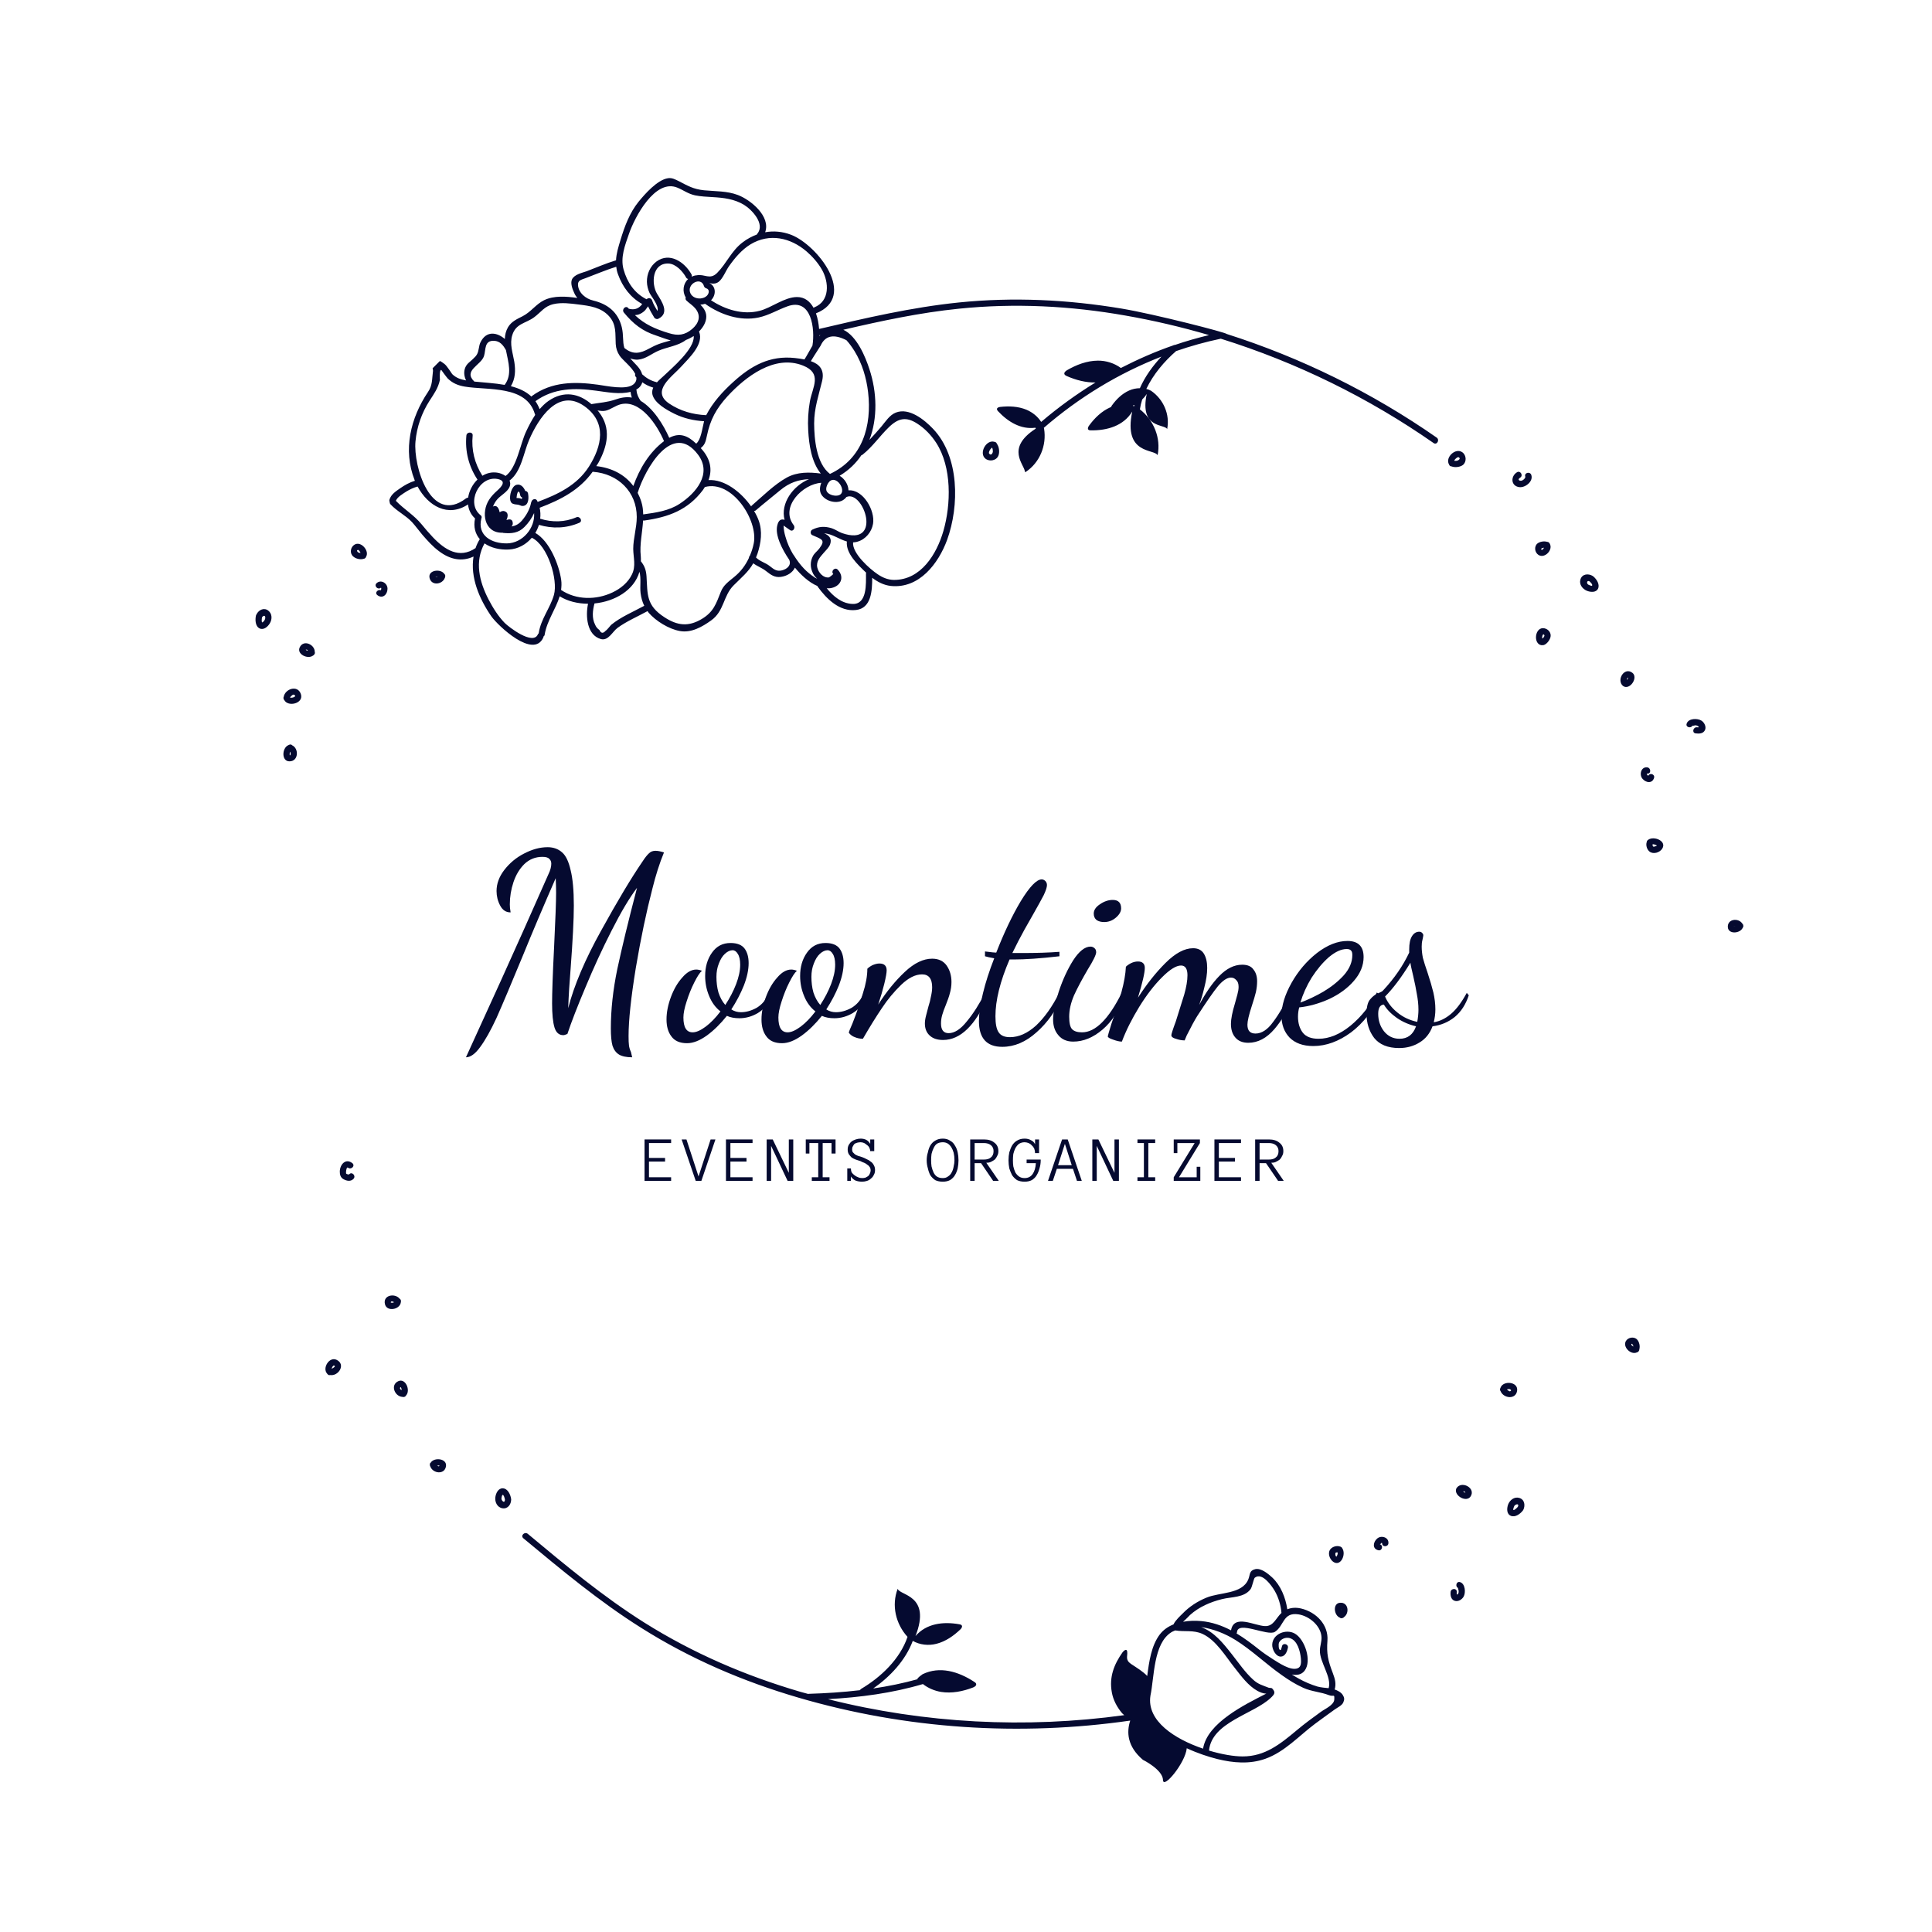 <?xml version="1.0" encoding="UTF-8"?>
<svg xmlns="http://www.w3.org/2000/svg" xmlns:xlink="http://www.w3.org/1999/xlink" width="75pt" height="75pt" viewBox="0 0 75 75" version="1.2">
<defs>
<g>
<symbol overflow="visible" id="glyph0-0">
<path style="stroke:none;" d="M 0 0 L 0 -7.281 L 4.328 -7.281 L 4.328 0 Z M 0.812 -0.703 L 3.516 -0.703 L 3.516 -6.578 L 0.812 -6.578 Z M 0.812 -0.703 "/>
</symbol>
<symbol overflow="visible" id="glyph0-1">
<path style="stroke:none;" d="M 0.156 0.156 C 0.281 -0.113 0.629 -0.879 1.203 -2.141 C 1.773 -3.398 2.383 -4.766 3.031 -6.234 C 3.102 -6.379 3.141 -6.516 3.141 -6.641 C 3.141 -6.723 3.113 -6.785 3.062 -6.828 C 3.02 -6.879 2.93 -6.906 2.797 -6.906 C 2.523 -6.906 2.289 -6.812 2.094 -6.625 C 1.906 -6.438 1.766 -6.203 1.672 -5.922 C 1.578 -5.641 1.531 -5.352 1.531 -5.062 C 1.531 -4.977 1.539 -4.875 1.562 -4.75 C 1.383 -4.75 1.25 -4.836 1.156 -5.016 C 1.062 -5.191 1.016 -5.379 1.016 -5.578 C 1.016 -5.859 1.113 -6.129 1.312 -6.391 C 1.52 -6.66 1.773 -6.875 2.078 -7.031 C 2.391 -7.195 2.695 -7.281 3 -7.281 C 3.227 -7.281 3.414 -7.211 3.562 -7.078 C 3.707 -6.953 3.816 -6.723 3.891 -6.391 C 3.973 -6.066 4.016 -5.609 4.016 -5.016 C 4.016 -4.473 3.973 -3.656 3.891 -2.562 C 3.848 -2.039 3.816 -1.531 3.797 -1.031 C 4.023 -1.914 4.453 -2.922 5.078 -4.047 C 5.703 -5.18 6.238 -6.078 6.688 -6.734 C 6.789 -6.891 6.875 -6.992 6.938 -7.047 C 7 -7.109 7.082 -7.141 7.188 -7.141 C 7.281 -7.141 7.391 -7.117 7.516 -7.078 C 7.348 -6.672 7.195 -6.195 7.062 -5.656 C 6.832 -4.77 6.617 -3.75 6.422 -2.594 C 6.234 -1.438 6.141 -0.555 6.141 0.047 C 6.141 0.211 6.145 0.332 6.156 0.406 C 6.164 0.488 6.191 0.578 6.234 0.672 L 6.281 0.875 C 6.051 0.875 5.879 0.836 5.766 0.766 C 5.648 0.691 5.566 0.578 5.516 0.422 C 5.473 0.266 5.453 0.039 5.453 -0.25 C 5.453 -0.969 5.535 -1.734 5.703 -2.547 C 5.879 -3.367 6.133 -4.422 6.469 -5.703 C 6.176 -5.316 5.848 -4.766 5.484 -4.047 C 5.117 -3.328 4.781 -2.594 4.469 -1.844 C 4.156 -1.102 3.922 -0.5 3.766 -0.031 C 3.691 0 3.641 0.016 3.609 0.016 C 3.441 0.016 3.328 -0.082 3.266 -0.281 C 3.203 -0.488 3.172 -0.801 3.172 -1.219 C 3.172 -1.602 3.195 -2.332 3.25 -3.406 C 3.301 -4.469 3.328 -5.172 3.328 -5.516 C 3.328 -5.703 3.32 -5.891 3.312 -6.078 C 2.82 -4.953 2.398 -3.957 2.047 -3.094 C 1.586 -1.977 1.242 -1.164 1.016 -0.656 C 0.785 -0.156 0.57 0.223 0.375 0.484 C 0.188 0.742 0.004 0.875 -0.172 0.875 Z M 0.156 0.156 "/>
</symbol>
<symbol overflow="visible" id="glyph0-2">
<path style="stroke:none;" d="M 0.703 0.328 C 0.422 0.328 0.219 0.238 0.094 0.062 C -0.031 -0.102 -0.094 -0.32 -0.094 -0.594 C -0.094 -0.875 -0.035 -1.164 0.078 -1.469 C 0.191 -1.77 0.336 -2.02 0.516 -2.219 C 0.691 -2.426 0.875 -2.531 1.062 -2.531 C 1.125 -2.531 1.195 -2.516 1.281 -2.484 C 1.195 -2.41 1.098 -2.258 0.984 -2.031 C 0.867 -1.801 0.77 -1.555 0.688 -1.297 C 0.602 -1.035 0.562 -0.828 0.562 -0.672 C 0.562 -0.285 0.68 -0.094 0.922 -0.094 C 1.055 -0.094 1.223 -0.164 1.422 -0.312 C 1.617 -0.457 1.812 -0.656 2 -0.906 C 1.812 -1.051 1.664 -1.25 1.562 -1.5 C 1.457 -1.75 1.406 -2.008 1.406 -2.281 C 1.406 -2.633 1.492 -2.938 1.672 -3.188 C 1.848 -3.438 2.086 -3.562 2.391 -3.562 C 2.648 -3.562 2.832 -3.488 2.938 -3.344 C 3.039 -3.207 3.094 -3.02 3.094 -2.781 C 3.094 -2.52 3.031 -2.227 2.906 -1.906 C 2.781 -1.594 2.617 -1.285 2.422 -0.984 C 2.535 -0.91 2.66 -0.875 2.797 -0.875 C 2.992 -0.875 3.195 -0.93 3.406 -1.047 C 3.613 -1.172 3.77 -1.359 3.875 -1.609 L 4 -1.5 C 3.875 -1.207 3.691 -0.988 3.453 -0.844 C 3.223 -0.707 2.984 -0.641 2.734 -0.641 C 2.547 -0.641 2.383 -0.672 2.25 -0.734 C 2 -0.422 1.738 -0.164 1.469 0.031 C 1.195 0.227 0.941 0.328 0.703 0.328 Z M 2.188 -1.156 C 2.363 -1.426 2.504 -1.695 2.609 -1.969 C 2.711 -2.238 2.766 -2.488 2.766 -2.719 C 2.766 -2.906 2.734 -3.047 2.672 -3.141 C 2.617 -3.234 2.551 -3.281 2.469 -3.281 C 2.375 -3.281 2.273 -3.234 2.172 -3.141 C 2.078 -3.055 2 -2.93 1.938 -2.766 C 1.875 -2.609 1.844 -2.438 1.844 -2.25 C 1.844 -2.039 1.867 -1.836 1.922 -1.641 C 1.984 -1.453 2.07 -1.289 2.188 -1.156 Z M 2.188 -1.156 "/>
</symbol>
<symbol overflow="visible" id="glyph0-3">
<path style="stroke:none;" d="M 3.266 0.203 C 3.035 0.203 2.859 0.141 2.734 0.016 C 2.617 -0.098 2.562 -0.25 2.562 -0.438 C 2.562 -0.531 2.578 -0.633 2.609 -0.75 C 2.641 -0.875 2.672 -0.992 2.703 -1.109 C 2.742 -1.223 2.773 -1.348 2.797 -1.484 C 2.828 -1.617 2.844 -1.738 2.844 -1.844 C 2.844 -2.176 2.711 -2.344 2.453 -2.344 C 2.191 -2.344 1.922 -2.207 1.641 -1.938 C 1.359 -1.664 1.109 -1.363 0.891 -1.031 C 0.672 -0.707 0.426 -0.312 0.156 0.156 C 0.039 0.156 -0.062 0.133 -0.156 0.094 C -0.25 0.062 -0.328 0.004 -0.391 -0.078 C -0.391 -0.109 -0.344 -0.227 -0.25 -0.438 C -0.082 -0.863 0.051 -1.254 0.156 -1.609 C 0.27 -1.961 0.328 -2.281 0.328 -2.562 C 0.379 -2.613 0.445 -2.66 0.531 -2.703 C 0.625 -2.742 0.711 -2.766 0.797 -2.766 C 0.984 -2.766 1.078 -2.676 1.078 -2.5 C 1.078 -2.406 1.047 -2.227 0.984 -1.969 C 0.922 -1.719 0.844 -1.453 0.75 -1.172 C 1.07 -1.672 1.414 -2.094 1.781 -2.438 C 2.145 -2.781 2.5 -2.953 2.844 -2.953 C 3.094 -2.953 3.281 -2.863 3.406 -2.688 C 3.531 -2.508 3.594 -2.297 3.594 -2.047 C 3.594 -1.891 3.57 -1.742 3.531 -1.609 C 3.5 -1.484 3.445 -1.332 3.375 -1.156 C 3.312 -1.008 3.266 -0.879 3.234 -0.766 C 3.203 -0.66 3.188 -0.551 3.188 -0.438 C 3.188 -0.188 3.285 -0.062 3.484 -0.062 C 3.711 -0.062 3.945 -0.211 4.188 -0.516 C 4.438 -0.816 4.676 -1.191 4.906 -1.641 L 5.016 -1.5 C 4.523 -0.363 3.941 0.203 3.266 0.203 Z M 3.266 0.203 "/>
</symbol>
<symbol overflow="visible" id="glyph0-4">
<path style="stroke:none;" d="M 0.859 0.469 C 0.254 0.469 -0.047 0.133 -0.047 -0.531 C -0.047 -0.82 0.004 -1.18 0.109 -1.609 C 0.211 -2.035 0.359 -2.488 0.547 -2.969 C 0.379 -3 0.258 -3.023 0.188 -3.047 L 0.188 -3.234 C 0.426 -3.203 0.57 -3.188 0.625 -3.188 C 0.926 -3.957 1.242 -4.625 1.578 -5.188 C 1.922 -5.75 2.191 -6.031 2.391 -6.031 C 2.441 -6.031 2.488 -6.008 2.531 -5.969 C 2.57 -5.926 2.594 -5.875 2.594 -5.812 C 2.594 -5.727 2.551 -5.598 2.469 -5.422 C 2.383 -5.254 2.242 -5 2.047 -4.656 C 2.004 -4.582 1.895 -4.391 1.719 -4.078 C 1.551 -3.773 1.395 -3.473 1.25 -3.172 L 1.625 -3.172 C 2.188 -3.172 2.672 -3.188 3.078 -3.219 L 3.078 -3.047 C 2.336 -2.961 1.742 -2.922 1.297 -2.922 L 1.141 -2.922 C 0.773 -2.066 0.594 -1.332 0.594 -0.719 C 0.594 -0.426 0.633 -0.219 0.719 -0.094 C 0.801 0.031 0.945 0.094 1.156 0.094 C 1.5 0.094 1.836 -0.055 2.172 -0.359 C 2.504 -0.672 2.805 -1.098 3.078 -1.641 L 3.203 -1.531 C 2.953 -0.945 2.613 -0.469 2.188 -0.094 C 1.77 0.281 1.328 0.469 0.859 0.469 Z M 0.859 0.469 "/>
</symbol>
<symbol overflow="visible" id="glyph0-5">
<path style="stroke:none;" d="M 1.938 -4.375 C 1.82 -4.375 1.723 -4.398 1.641 -4.453 C 1.566 -4.516 1.531 -4.598 1.531 -4.703 C 1.531 -4.836 1.609 -4.957 1.766 -5.062 C 1.93 -5.176 2.098 -5.234 2.266 -5.234 C 2.484 -5.234 2.594 -5.125 2.594 -4.906 C 2.594 -4.781 2.523 -4.66 2.391 -4.547 C 2.254 -4.43 2.102 -4.375 1.938 -4.375 Z M 0.734 0.266 C 0.484 0.266 0.289 0.18 0.156 0.016 C 0.02 -0.141 -0.047 -0.344 -0.047 -0.594 C -0.047 -0.852 0.023 -1.211 0.172 -1.672 C 0.328 -2.141 0.516 -2.547 0.734 -2.891 C 0.961 -3.242 1.188 -3.422 1.406 -3.422 C 1.469 -3.422 1.52 -3.398 1.562 -3.359 C 1.602 -3.328 1.625 -3.273 1.625 -3.203 C 1.625 -3.109 1.516 -2.883 1.297 -2.531 C 1.078 -2.156 0.898 -1.82 0.766 -1.531 C 0.641 -1.238 0.578 -0.961 0.578 -0.703 C 0.578 -0.461 0.613 -0.301 0.688 -0.219 C 0.77 -0.133 0.898 -0.094 1.078 -0.094 C 1.598 -0.094 2.113 -0.609 2.625 -1.641 L 2.719 -1.531 C 2.531 -0.969 2.25 -0.523 1.875 -0.203 C 1.508 0.109 1.129 0.266 0.734 0.266 Z M 0.734 0.266 "/>
</symbol>
<symbol overflow="visible" id="glyph0-6">
<path style="stroke:none;" d="M 5.094 0.312 C 4.875 0.312 4.707 0.242 4.594 0.109 C 4.477 -0.023 4.422 -0.203 4.422 -0.422 C 4.422 -0.609 4.473 -0.875 4.578 -1.219 C 4.609 -1.332 4.641 -1.445 4.672 -1.562 C 4.703 -1.676 4.719 -1.773 4.719 -1.859 C 4.719 -1.984 4.688 -2.07 4.625 -2.125 C 4.57 -2.188 4.504 -2.219 4.422 -2.219 C 4.273 -2.219 4.109 -2.109 3.922 -1.891 C 3.742 -1.672 3.473 -1.281 3.109 -0.719 C 3.016 -0.57 2.879 -0.32 2.703 0.031 L 2.625 0.219 C 2.508 0.219 2.395 0.195 2.281 0.156 C 2.164 0.125 2.109 0.078 2.109 0.016 C 2.109 -0.023 2.164 -0.203 2.281 -0.516 C 2.414 -0.93 2.523 -1.281 2.609 -1.562 C 2.691 -1.852 2.734 -2.102 2.734 -2.312 C 2.734 -2.562 2.648 -2.688 2.484 -2.688 C 2.297 -2.688 2.051 -2.535 1.75 -2.234 C 1.445 -1.93 1.148 -1.547 0.859 -1.078 C 0.578 -0.617 0.352 -0.172 0.188 0.266 C 0.094 0.266 -0.02 0.238 -0.156 0.188 C -0.289 0.145 -0.359 0.102 -0.359 0.062 C -0.359 0.039 -0.312 -0.117 -0.219 -0.422 C -0.062 -0.867 0.066 -1.281 0.172 -1.656 C 0.273 -2.031 0.332 -2.359 0.344 -2.641 C 0.395 -2.691 0.461 -2.738 0.547 -2.781 C 0.629 -2.82 0.719 -2.844 0.812 -2.844 C 0.988 -2.844 1.078 -2.758 1.078 -2.594 C 1.078 -2.406 0.988 -2.02 0.812 -1.438 C 1.145 -1.957 1.5 -2.406 1.875 -2.781 C 2.258 -3.164 2.617 -3.359 2.953 -3.359 C 3.148 -3.359 3.289 -3.285 3.375 -3.141 C 3.457 -3.004 3.5 -2.82 3.5 -2.594 C 3.5 -2.363 3.461 -2.113 3.391 -1.844 C 3.328 -1.57 3.258 -1.344 3.188 -1.156 C 3.438 -1.625 3.695 -2 3.969 -2.281 C 4.25 -2.57 4.547 -2.719 4.859 -2.719 C 5.066 -2.719 5.211 -2.656 5.297 -2.531 C 5.391 -2.414 5.438 -2.266 5.438 -2.078 C 5.438 -1.941 5.422 -1.801 5.391 -1.656 C 5.359 -1.52 5.305 -1.344 5.234 -1.125 C 5.117 -0.77 5.062 -0.523 5.062 -0.391 C 5.062 -0.16 5.164 -0.047 5.375 -0.047 C 5.613 -0.047 5.844 -0.195 6.062 -0.5 C 6.289 -0.801 6.508 -1.18 6.719 -1.641 L 6.844 -1.5 C 6.656 -1 6.41 -0.57 6.109 -0.219 C 5.805 0.133 5.469 0.312 5.094 0.312 Z M 5.094 0.312 "/>
</symbol>
<symbol overflow="visible" id="glyph0-7">
<path style="stroke:none;" d="M 1.094 0.438 C 0.695 0.438 0.391 0.328 0.172 0.109 C -0.035 -0.109 -0.141 -0.391 -0.141 -0.734 C -0.141 -1.129 -0.008 -1.555 0.25 -2.016 C 0.508 -2.473 0.836 -2.859 1.234 -3.172 C 1.641 -3.484 2.035 -3.641 2.422 -3.641 C 2.836 -3.641 3.047 -3.43 3.047 -3.016 C 3.047 -2.691 2.922 -2.383 2.672 -2.094 C 2.43 -1.812 2.113 -1.578 1.719 -1.391 C 1.32 -1.211 0.93 -1.102 0.547 -1.062 C 0.516 -0.945 0.5 -0.828 0.5 -0.703 C 0.5 -0.453 0.562 -0.242 0.688 -0.078 C 0.812 0.078 1.016 0.156 1.297 0.156 C 1.711 0.156 2.129 -0.016 2.547 -0.359 C 2.961 -0.703 3.301 -1.129 3.562 -1.641 L 3.688 -1.547 C 3.414 -0.941 3.039 -0.457 2.562 -0.094 C 2.082 0.258 1.594 0.438 1.094 0.438 Z M 0.594 -1.25 C 0.875 -1.352 1.172 -1.492 1.484 -1.672 C 1.797 -1.859 2.062 -2.07 2.281 -2.312 C 2.5 -2.562 2.609 -2.82 2.609 -3.094 C 2.609 -3.176 2.594 -3.234 2.562 -3.266 C 2.531 -3.305 2.473 -3.328 2.391 -3.328 C 2.18 -3.328 1.953 -3.223 1.703 -3.016 C 1.461 -2.805 1.238 -2.539 1.031 -2.219 C 0.832 -1.895 0.688 -1.57 0.594 -1.25 Z M 0.594 -1.25 "/>
</symbol>
<symbol overflow="visible" id="glyph0-8">
<path style="stroke:none;" d="M 1.062 0.516 C 0.625 0.516 0.301 0.383 0.094 0.125 C -0.102 -0.133 -0.203 -0.445 -0.203 -0.812 C -0.203 -1.082 -0.156 -1.27 -0.062 -1.375 C 0.031 -1.488 0.133 -1.566 0.25 -1.609 C 0.363 -1.66 0.426 -1.695 0.438 -1.719 C 0.875 -2.188 1.211 -2.676 1.453 -3.188 L 1.453 -3.312 C 1.453 -3.539 1.488 -3.711 1.562 -3.828 C 1.633 -3.941 1.727 -4 1.844 -4 C 1.895 -4 1.93 -3.984 1.953 -3.953 C 1.984 -3.93 2 -3.898 2 -3.859 C 2 -3.836 1.988 -3.781 1.969 -3.688 C 1.945 -3.602 1.938 -3.516 1.938 -3.422 C 1.938 -3.285 1.953 -3.141 1.984 -2.984 C 2.023 -2.836 2.086 -2.641 2.172 -2.391 C 2.266 -2.109 2.336 -1.859 2.391 -1.641 C 2.441 -1.422 2.469 -1.203 2.469 -0.984 C 2.469 -0.805 2.445 -0.641 2.406 -0.484 C 2.645 -0.523 2.867 -0.633 3.078 -0.812 C 3.285 -0.988 3.488 -1.258 3.688 -1.625 L 3.766 -1.531 C 3.648 -1.176 3.469 -0.895 3.219 -0.688 C 2.969 -0.488 2.68 -0.367 2.359 -0.328 C 2.254 -0.047 2.086 0.16 1.859 0.297 C 1.629 0.441 1.363 0.516 1.062 0.516 Z M 1.766 -0.5 C 1.797 -0.676 1.812 -0.832 1.812 -0.969 C 1.812 -1.176 1.789 -1.379 1.75 -1.578 C 1.719 -1.773 1.672 -2.008 1.609 -2.281 C 1.547 -2.539 1.508 -2.711 1.5 -2.797 C 1.156 -2.234 0.828 -1.797 0.516 -1.484 C 0.617 -1.242 0.781 -1.035 1 -0.859 C 1.219 -0.68 1.473 -0.562 1.766 -0.5 Z M 1.078 0.156 C 1.391 0.156 1.602 -0.004 1.719 -0.328 C 1.445 -0.391 1.195 -0.5 0.969 -0.656 C 0.75 -0.812 0.582 -0.984 0.469 -1.172 C 0.32 -1.16 0.25 -1.039 0.25 -0.812 C 0.25 -0.562 0.32 -0.336 0.469 -0.141 C 0.625 0.055 0.828 0.156 1.078 0.156 Z M 1.078 0.156 "/>
</symbol>
<symbol overflow="visible" id="glyph1-0">
<path style="stroke:none;" d="M 1.094 0 L 0.062 0 L 0.062 -1.609 L 1.094 -1.609 Z M 0.234 -0.141 L 0.922 -0.141 L 0.922 -1.469 L 0.234 -1.469 Z M 0.234 -0.141 "/>
</symbol>
<symbol overflow="visible" id="glyph1-1">
<path style="stroke:none;" d="M 1.094 0 L 0.062 0 L 0.062 -1.609 L 1.094 -1.609 L 1.094 -1.469 L 0.234 -1.469 L 0.234 -0.891 L 0.859 -0.891 L 0.859 -0.75 L 0.234 -0.75 L 0.234 -0.141 L 1.094 -0.141 Z M 1.094 0 "/>
</symbol>
<symbol overflow="visible" id="glyph1-2">
<path style="stroke:none;" d="M 1.234 -1.609 L 0.688 0 L 0.469 0 L -0.078 -1.609 L 0.109 -1.609 L 0.578 -0.172 L 1.047 -1.609 Z M 1.234 -1.609 "/>
</symbol>
<symbol overflow="visible" id="glyph1-3">
<path style="stroke:none;" d="M 1.094 0 L 0.875 0 L 0.234 -1.359 L 0.234 0 L 0.062 0 L 0.062 -1.609 L 0.297 -1.609 L 0.922 -0.312 L 0.922 -1.609 L 1.094 -1.609 Z M 1.094 0 "/>
</symbol>
<symbol overflow="visible" id="glyph1-4">
<path style="stroke:none;" d="M 1.156 -1.062 L 1 -1.062 L 1 -1.469 L 0.656 -1.469 L 0.656 -0.141 L 0.922 -0.141 L 0.922 0 L 0.234 0 L 0.234 -0.141 L 0.484 -0.141 L 0.484 -1.469 L 0.141 -1.469 L 0.141 -1.062 L 0 -1.062 L 0 -1.609 L 1.156 -1.609 Z M 1.156 -1.062 "/>
</symbol>
<symbol overflow="visible" id="glyph1-5">
<path style="stroke:none;" d="M 1.109 -0.422 C 1.109 -0.348 1.094 -0.285 1.062 -0.234 C 1.039 -0.18 1.004 -0.133 0.953 -0.094 C 0.91 -0.051 0.859 -0.02 0.797 0 C 0.734 0.02 0.672 0.031 0.609 0.031 C 0.516 0.031 0.426 0.016 0.344 -0.016 C 0.27 -0.055 0.211 -0.109 0.172 -0.172 L 0.172 0 L 0.031 0 L 0.031 -0.484 L 0.172 -0.484 C 0.172 -0.43 0.18 -0.379 0.203 -0.328 C 0.234 -0.285 0.27 -0.25 0.312 -0.219 C 0.352 -0.188 0.398 -0.16 0.453 -0.141 C 0.504 -0.117 0.555 -0.109 0.609 -0.109 C 0.648 -0.109 0.691 -0.113 0.734 -0.125 C 0.773 -0.145 0.812 -0.164 0.844 -0.188 C 0.875 -0.219 0.895 -0.25 0.906 -0.281 C 0.926 -0.32 0.938 -0.363 0.938 -0.406 C 0.938 -0.457 0.926 -0.5 0.906 -0.531 C 0.883 -0.57 0.852 -0.602 0.812 -0.625 C 0.781 -0.656 0.738 -0.68 0.688 -0.703 C 0.633 -0.723 0.586 -0.742 0.547 -0.766 C 0.484 -0.785 0.422 -0.805 0.359 -0.828 C 0.305 -0.848 0.254 -0.875 0.203 -0.906 C 0.16 -0.945 0.125 -0.988 0.094 -1.031 C 0.062 -1.082 0.047 -1.145 0.047 -1.219 C 0.047 -1.289 0.062 -1.352 0.094 -1.406 C 0.125 -1.457 0.16 -1.5 0.203 -1.531 C 0.242 -1.562 0.297 -1.586 0.359 -1.609 C 0.422 -1.629 0.484 -1.641 0.547 -1.641 C 0.629 -1.641 0.703 -1.625 0.766 -1.594 C 0.828 -1.562 0.879 -1.508 0.922 -1.438 L 0.922 -1.609 L 1.078 -1.609 L 1.078 -1.156 L 0.922 -1.156 C 0.922 -1.195 0.91 -1.238 0.891 -1.281 C 0.867 -1.332 0.836 -1.367 0.797 -1.391 C 0.766 -1.422 0.727 -1.445 0.688 -1.469 C 0.645 -1.488 0.598 -1.5 0.547 -1.5 C 0.504 -1.5 0.461 -1.492 0.422 -1.484 C 0.379 -1.473 0.344 -1.457 0.312 -1.438 C 0.289 -1.414 0.27 -1.383 0.25 -1.344 C 0.227 -1.312 0.219 -1.27 0.219 -1.219 C 0.219 -1.176 0.227 -1.141 0.25 -1.109 C 0.27 -1.086 0.297 -1.062 0.328 -1.031 C 0.367 -1.008 0.41 -0.988 0.453 -0.969 C 0.504 -0.957 0.555 -0.941 0.609 -0.922 C 0.672 -0.898 0.727 -0.875 0.781 -0.844 C 0.844 -0.82 0.895 -0.789 0.938 -0.75 C 0.988 -0.719 1.031 -0.672 1.062 -0.609 C 1.094 -0.555 1.109 -0.492 1.109 -0.422 Z M 1.109 -0.422 "/>
</symbol>
<symbol overflow="visible" id="glyph1-6">
<path style="stroke:none;" d=""/>
</symbol>
<symbol overflow="visible" id="glyph1-7">
<path style="stroke:none;" d="M 1.188 -0.797 C 1.188 -0.691 1.176 -0.586 1.156 -0.484 C 1.133 -0.391 1.098 -0.301 1.047 -0.219 C 1.004 -0.145 0.941 -0.082 0.859 -0.031 C 0.785 0.008 0.691 0.031 0.578 0.031 C 0.461 0.031 0.363 0.008 0.281 -0.031 C 0.207 -0.082 0.145 -0.145 0.094 -0.219 C 0.051 -0.301 0.02 -0.391 0 -0.484 C -0.031 -0.586 -0.047 -0.691 -0.047 -0.797 C -0.047 -0.91 -0.031 -1.016 0 -1.109 C 0.02 -1.211 0.051 -1.301 0.094 -1.375 C 0.145 -1.457 0.207 -1.52 0.281 -1.562 C 0.363 -1.613 0.461 -1.641 0.578 -1.641 C 0.691 -1.641 0.785 -1.613 0.859 -1.562 C 0.941 -1.52 1.004 -1.457 1.047 -1.375 C 1.098 -1.301 1.133 -1.211 1.156 -1.109 C 1.176 -1.016 1.188 -0.91 1.188 -0.797 Z M 1.031 -0.797 C 1.031 -0.91 1.02 -1.008 1 -1.094 C 0.977 -1.176 0.945 -1.25 0.906 -1.312 C 0.863 -1.375 0.816 -1.422 0.766 -1.453 C 0.711 -1.484 0.648 -1.5 0.578 -1.5 C 0.484 -1.5 0.406 -1.477 0.344 -1.438 C 0.289 -1.395 0.25 -1.336 0.219 -1.266 C 0.188 -1.203 0.16 -1.129 0.141 -1.047 C 0.129 -0.961 0.125 -0.879 0.125 -0.797 C 0.125 -0.723 0.129 -0.645 0.141 -0.562 C 0.16 -0.477 0.188 -0.398 0.219 -0.328 C 0.25 -0.266 0.289 -0.211 0.344 -0.172 C 0.406 -0.129 0.484 -0.109 0.578 -0.109 C 0.66 -0.109 0.727 -0.129 0.781 -0.172 C 0.844 -0.211 0.891 -0.266 0.922 -0.328 C 0.961 -0.398 0.988 -0.477 1 -0.562 C 1.02 -0.645 1.031 -0.723 1.031 -0.797 Z M 1.031 -0.797 "/>
</symbol>
<symbol overflow="visible" id="glyph1-8">
<path style="stroke:none;" d="M 1.172 0 L 0.953 0 L 0.484 -0.688 L 0.234 -0.688 L 0.234 0 L 0.062 0 L 0.062 -1.609 L 0.594 -1.609 C 0.77 -1.609 0.906 -1.566 1 -1.484 C 1.102 -1.41 1.156 -1.301 1.156 -1.156 C 1.156 -1.082 1.141 -1.02 1.109 -0.969 C 1.086 -0.914 1.055 -0.867 1.016 -0.828 C 0.973 -0.797 0.922 -0.766 0.859 -0.734 C 0.805 -0.711 0.75 -0.703 0.688 -0.703 Z M 0.969 -1.156 C 0.969 -1.258 0.93 -1.336 0.859 -1.391 C 0.797 -1.441 0.707 -1.469 0.594 -1.469 L 0.234 -1.469 L 0.234 -0.828 L 0.594 -0.828 C 0.707 -0.828 0.797 -0.852 0.859 -0.906 C 0.93 -0.957 0.969 -1.039 0.969 -1.156 Z M 0.969 -1.156 "/>
</symbol>
<symbol overflow="visible" id="glyph1-9">
<path style="stroke:none;" d="M 1.219 -0.797 C 1.219 -0.691 1.203 -0.586 1.172 -0.484 C 1.148 -0.391 1.113 -0.301 1.062 -0.219 C 1.02 -0.145 0.957 -0.082 0.875 -0.031 C 0.801 0.008 0.707 0.031 0.594 0.031 C 0.477 0.031 0.379 0.008 0.297 -0.031 C 0.223 -0.082 0.16 -0.145 0.109 -0.219 C 0.066 -0.301 0.031 -0.391 0 -0.484 C -0.02 -0.586 -0.031 -0.691 -0.031 -0.797 C -0.031 -0.91 -0.02 -1.016 0 -1.109 C 0.031 -1.211 0.066 -1.301 0.109 -1.375 C 0.16 -1.457 0.223 -1.52 0.297 -1.562 C 0.379 -1.613 0.477 -1.641 0.594 -1.641 C 0.695 -1.641 0.781 -1.617 0.844 -1.578 C 0.914 -1.547 0.969 -1.492 1 -1.422 L 1 -1.609 L 1.156 -1.609 L 1.156 -1.078 L 1 -1.078 C 1 -1.141 0.988 -1.195 0.969 -1.25 C 0.945 -1.301 0.914 -1.344 0.875 -1.375 C 0.844 -1.414 0.801 -1.445 0.75 -1.469 C 0.695 -1.488 0.645 -1.5 0.594 -1.5 C 0.508 -1.5 0.438 -1.477 0.375 -1.438 C 0.32 -1.395 0.273 -1.336 0.234 -1.266 C 0.203 -1.203 0.176 -1.129 0.156 -1.047 C 0.145 -0.961 0.141 -0.879 0.141 -0.797 C 0.141 -0.723 0.145 -0.645 0.156 -0.562 C 0.176 -0.477 0.203 -0.398 0.234 -0.328 C 0.273 -0.266 0.32 -0.211 0.375 -0.172 C 0.438 -0.129 0.508 -0.109 0.594 -0.109 C 0.727 -0.109 0.832 -0.16 0.906 -0.266 C 0.977 -0.367 1.02 -0.508 1.031 -0.688 L 0.672 -0.688 L 0.672 -0.828 L 1.219 -0.828 Z M 1.219 -0.797 "/>
</symbol>
<symbol overflow="visible" id="glyph1-10">
<path style="stroke:none;" d="M 1.234 0 L 1.047 0 L 0.891 -0.469 L 0.266 -0.469 L 0.109 0 L -0.078 0 L 0.469 -1.609 L 0.688 -1.609 Z M 0.844 -0.609 L 0.578 -1.438 L 0.312 -0.609 Z M 0.844 -0.609 "/>
</symbol>
<symbol overflow="visible" id="glyph1-11">
<path style="stroke:none;" d="M 0.922 0 L 0.234 0 L 0.234 -0.141 L 0.484 -0.141 L 0.484 -1.469 L 0.234 -1.469 L 0.234 -1.609 L 0.922 -1.609 L 0.922 -1.469 L 0.656 -1.469 L 0.656 -0.141 L 0.922 -0.141 Z M 0.922 0 "/>
</symbol>
<symbol overflow="visible" id="glyph1-12">
<path style="stroke:none;" d="M 1.094 0 L 0.062 0 L 0.062 -0.141 L 0.875 -1.469 L 0.203 -1.469 L 0.203 -1.078 L 0.062 -1.078 L 0.062 -1.609 L 1.078 -1.609 L 1.078 -1.469 L 0.266 -0.141 L 0.953 -0.141 L 0.953 -0.547 L 1.094 -0.547 Z M 1.094 0 "/>
</symbol>
</g>
<clipPath id="clip1">
  <path d="M 9 6 L 68 6 L 68 70 L 9 70 Z M 9 6 "/>
</clipPath>
<clipPath id="clip2">
  <path d="M 36.059 -4.969 L 80.078 39.051 L 39.242 79.887 L -4.777 35.867 Z M 36.059 -4.969 "/>
</clipPath>
<clipPath id="clip3">
  <path d="M 79.961 38.934 L 35.945 -5.082 L -4.891 35.75 L 39.125 79.77 Z M 79.961 38.934 "/>
</clipPath>
<clipPath id="clip4">
  <path d="M 79.922 38.895 L 35.859 -5.168 L -5.055 35.75 L 39.008 79.812 Z M 79.922 38.895 "/>
</clipPath>
<clipPath id="clip5">
  <path d="M 79.922 38.895 L 35.988 -5.039 L -4.84 35.789 L 39.094 79.723 Z M 79.922 38.895 "/>
</clipPath>
</defs>
<g id="surface1">
<g clip-path="url(#clip1)" clip-rule="nonzero">
<g clip-path="url(#clip2)" clip-rule="nonzero">
<g clip-path="url(#clip3)" clip-rule="nonzero">
<g clip-path="url(#clip4)" clip-rule="nonzero">
<g clip-path="url(#clip5)" clip-rule="nonzero">
<path style=" stroke:none;fill-rule:nonzero;fill:rgb(1.959%,3.92%,18.819%);fill-opacity:1;" d="M 46.703 67.883 C 46.863 66.879 48.336 66.168 49.125 65.762 C 49.141 65.754 49.152 65.75 49.164 65.746 C 49.156 65.746 49.152 65.75 49.137 65.746 C 49.023 65.738 48.918 65.695 48.816 65.641 C 48.453 65.441 48.184 65.066 47.938 64.754 C 47.582 64.309 47.211 63.672 46.684 63.43 C 46.332 63.266 45.98 63.355 45.621 63.293 C 45.574 63.316 45.52 63.332 45.473 63.363 C 44.77 63.801 44.812 65.109 44.66 65.824 C 44.504 66.809 45.609 67.512 46.703 67.883 Z M 48.234 68.184 C 49.105 68.188 49.699 67.703 50.336 67.172 C 50.637 66.918 50.957 66.684 51.277 66.453 C 51.438 66.336 51.785 66.191 51.797 65.973 C 51.805 65.738 51.785 65.879 51.586 65.805 C 51.27 65.68 50.918 65.668 50.598 65.523 C 50.301 65.391 50.023 65.215 49.758 65.027 C 49.141 64.594 48.594 64.059 47.953 63.66 C 47.582 63.43 47.105 63.23 46.629 63.164 C 47.133 63.352 47.465 63.766 47.828 64.227 C 48.09 64.559 48.332 64.918 48.645 65.203 C 48.844 65.387 49.004 65.418 49.246 65.516 C 49.285 65.531 49.355 65.516 49.387 65.547 C 49.527 65.699 49.48 65.766 49.336 65.906 C 48.664 66.547 47.039 66.852 46.934 67.957 C 47.426 68.105 47.898 68.184 48.234 68.184 Z M 51.238 64.066 C 51.242 63.895 51.309 63.727 51.301 63.559 C 51.281 63.113 50.824 62.73 50.398 62.668 C 49.797 62.582 49.855 63.113 49.492 63.348 C 49.211 63.531 48.055 62.902 48.02 63.359 C 48.016 63.379 48.012 63.395 48.004 63.41 C 48.309 63.594 48.598 63.812 48.883 64.039 C 49.051 64.172 49.23 64.293 49.414 64.41 C 49.637 64.547 50.098 64.871 50.375 64.762 C 50.523 64.707 50.512 64.508 50.5 64.375 C 50.473 64.109 50.371 63.676 50.066 63.59 C 49.914 63.547 49.715 63.621 49.648 63.773 C 49.629 63.816 49.625 64.062 49.711 64.055 C 49.734 64.051 49.758 63.93 49.766 63.91 C 49.797 63.758 50.031 63.82 49.996 63.969 C 49.969 64.105 49.895 64.297 49.73 64.309 C 49.527 64.32 49.383 64.027 49.387 63.852 C 49.395 63.426 49.93 63.219 50.27 63.418 C 50.652 63.641 50.934 64.469 50.648 64.852 C 50.527 65.016 50.34 65.039 50.148 65.004 C 50.238 65.059 50.332 65.117 50.426 65.168 C 50.652 65.293 50.898 65.398 51.148 65.473 C 51.281 65.508 51.434 65.52 51.578 65.535 C 51.707 65.105 51.223 64.523 51.238 64.066 Z M 49.746 62.613 C 49.723 62.316 49.629 62.004 49.48 61.75 C 49.371 61.566 48.996 61.02 48.711 61.246 C 48.668 61.281 48.609 61.609 48.547 61.691 C 48.297 62.027 47.812 61.984 47.438 62.078 C 46.984 62.191 46.547 62.379 46.195 62.695 C 46.18 62.711 46.047 62.852 45.926 62.957 C 46.16 62.914 46.402 62.91 46.629 62.93 C 47.055 62.969 47.434 63.105 47.789 63.289 C 47.898 62.645 48.703 63.113 49.109 63.125 C 49.438 63.137 49.531 62.812 49.746 62.613 Z M 20.488 59.543 C 21.945 60.758 23.402 61.973 25.012 62.988 C 26.902 64.176 28.934 65.051 31.07 65.676 C 31.172 65.703 31.273 65.73 31.371 65.758 C 31.379 65.758 31.383 65.754 31.395 65.754 C 32.059 65.734 32.727 65.691 33.383 65.613 C 33.395 65.594 33.406 65.578 33.43 65.562 C 34.195 65.109 34.938 64.406 35.23 63.543 C 34.77 63.039 34.602 62.316 34.848 61.676 C 34.918 61.941 36.168 61.906 35.539 63.512 C 35.961 63.023 36.609 62.941 37.246 63.055 C 37.281 63.062 37.32 63.07 37.336 63.102 C 37.367 63.148 37.324 63.211 37.285 63.25 C 37.02 63.504 36.707 63.723 36.352 63.812 C 36.047 63.891 35.707 63.855 35.434 63.699 C 35.152 64.453 34.559 65.086 33.898 65.547 C 34.48 65.461 35.059 65.344 35.629 65.184 C 35.621 65.176 35.613 65.172 35.609 65.164 C 35.66 65.109 35.73 65.051 35.816 64.992 C 36.48 64.672 37.199 64.883 37.82 65.289 C 37.855 65.312 37.891 65.336 37.895 65.375 C 37.906 65.441 37.832 65.484 37.773 65.508 C 37.379 65.66 36.949 65.746 36.531 65.68 C 36.277 65.637 36.031 65.535 35.828 65.375 C 34.629 65.73 33.391 65.891 32.141 65.961 C 35.891 66.906 39.82 67.109 43.645 66.582 C 43.605 66.551 43.57 66.52 43.551 66.496 C 43.359 66.266 43.211 65.988 43.16 65.691 C 43.055 65.105 43.242 64.617 43.578 64.141 C 43.578 64.141 43.734 63.945 43.758 64.121 C 43.781 64.293 43.668 64.43 43.906 64.594 C 44.141 64.75 44.371 64.887 44.535 65.062 C 44.609 64.492 44.695 63.887 45.02 63.453 C 45.16 63.27 45.348 63.141 45.555 63.059 C 45.629 62.898 45.828 62.719 45.902 62.645 C 46.164 62.371 46.484 62.164 46.836 62.02 C 47.352 61.805 48.215 61.891 48.457 61.316 C 48.539 61.121 48.484 60.973 48.73 60.914 C 48.957 60.863 49.234 61.098 49.383 61.234 C 49.719 61.547 49.906 62.02 49.973 62.473 C 50.137 62.406 50.316 62.398 50.504 62.441 C 51.094 62.578 51.578 63.074 51.531 63.691 C 51.492 64.199 51.555 64.469 51.738 64.945 C 51.828 65.18 51.875 65.367 51.812 65.586 C 51.926 65.625 52.062 65.695 52.125 65.797 C 52.195 65.906 52.195 65.98 52.145 66.09 C 52.098 66.207 51.902 66.297 51.812 66.363 C 51.559 66.547 51.305 66.727 51.055 66.914 C 50.426 67.383 49.875 68.008 49.117 68.277 C 48.512 68.492 47.871 68.438 47.254 68.285 C 46.91 68.199 46.484 68.059 46.07 67.867 C 46.016 68.434 45.156 69.473 45.148 69.102 C 45.137 68.695 44.367 68.316 44.367 68.316 C 43.754 67.793 43.73 67.238 43.875 66.793 C 39.594 67.41 35.176 67.125 31.008 65.906 C 28.852 65.277 26.801 64.398 24.895 63.195 C 23.266 62.172 21.793 60.941 20.316 59.715 C 20.195 59.613 20.367 59.445 20.488 59.543 Z M 56.465 17.859 C 56.461 17.867 56.457 17.879 56.453 17.887 C 56.492 17.895 56.543 17.891 56.57 17.883 C 56.617 17.871 56.723 17.801 56.625 17.75 C 56.594 17.734 56.535 17.781 56.516 17.801 C 56.496 17.816 56.477 17.836 56.465 17.859 Z M 56.254 18.035 C 56.086 17.762 56.504 17.363 56.77 17.559 C 56.926 17.672 56.941 17.93 56.789 18.051 C 56.688 18.129 56.484 18.16 56.348 18.105 C 56.32 18.105 56.289 18.094 56.266 18.062 C 56.262 18.059 56.262 18.051 56.258 18.047 C 56.258 18.043 56.254 18.039 56.254 18.035 Z M 16.98 56.898 C 17.023 56.926 17.031 56.934 17.066 56.895 C 17.051 56.891 17.031 56.887 17.016 56.887 C 17 56.887 16.984 56.891 16.969 56.895 C 16.973 56.895 16.977 56.898 16.98 56.898 Z M 17.312 56.926 C 17.254 57.262 16.805 57.199 16.707 56.934 C 16.695 56.918 16.691 56.898 16.688 56.879 C 16.688 56.875 16.688 56.875 16.688 56.871 C 16.68 56.828 16.695 56.797 16.719 56.781 C 16.855 56.559 17.367 56.617 17.312 56.926 Z M 19.465 58.176 C 19.473 58.266 19.594 58.379 19.602 58.215 C 19.59 58.152 19.555 58.02 19.512 58.031 C 19.484 58.039 19.465 58.156 19.465 58.176 Z M 19.84 58.18 C 19.84 58.184 19.84 58.184 19.84 58.184 C 19.84 58.195 19.844 58.199 19.844 58.211 C 19.84 58.398 19.719 58.582 19.508 58.551 C 19.301 58.52 19.203 58.305 19.23 58.117 C 19.25 57.969 19.344 57.762 19.527 57.777 C 19.715 57.789 19.816 58.02 19.84 58.18 Z M 56.867 57.898 C 56.844 57.895 56.824 57.891 56.801 57.895 C 56.801 57.895 56.797 57.895 56.797 57.895 C 56.832 57.926 56.879 57.965 56.902 57.945 C 56.875 57.957 56.863 57.941 56.867 57.898 Z M 56.527 57.801 C 56.535 57.781 56.543 57.766 56.555 57.754 C 56.559 57.75 56.559 57.75 56.559 57.746 C 56.77 57.484 57.293 57.773 57.09 58.09 C 56.926 58.34 56.445 58.066 56.527 57.801 Z M 52.062 62.5 C 52.062 62.504 52.066 62.504 52.066 62.508 C 52.066 62.496 52.062 62.484 52.059 62.469 C 52.051 62.41 52.062 62.504 52.062 62.5 Z M 52.172 62.777 C 52.16 62.797 52.141 62.805 52.117 62.812 C 52.113 62.812 52.113 62.812 52.113 62.812 C 52.07 62.828 52.039 62.82 52.012 62.797 C 51.781 62.707 51.727 62.238 52.023 62.219 C 52.348 62.195 52.395 62.625 52.172 62.777 Z M 58.922 58.496 C 58.992 58.352 58.832 58.387 58.785 58.461 C 58.773 58.477 58.73 58.602 58.746 58.613 C 58.777 58.645 58.875 58.547 58.922 58.496 Z M 58.652 58.844 C 58.48 58.773 58.492 58.555 58.543 58.41 C 58.605 58.238 58.781 58.094 58.973 58.148 C 59.191 58.207 59.219 58.449 59.129 58.625 C 59.125 58.633 59.117 58.637 59.109 58.645 C 59.109 58.645 59.109 58.648 59.109 58.648 C 59.012 58.773 58.816 58.914 58.652 58.844 Z M 56.488 62.148 C 56.617 62.18 56.754 62.09 56.816 61.984 C 56.906 61.832 56.883 61.48 56.68 61.418 C 56.531 61.371 56.473 61.605 56.621 61.652 C 56.602 61.645 56.594 61.641 56.59 61.637 C 56.594 61.645 56.605 61.652 56.605 61.676 C 56.609 61.703 56.625 61.734 56.625 61.766 C 56.625 61.797 56.625 61.84 56.605 61.867 C 56.543 61.953 56.547 61.855 56.551 61.801 C 56.566 61.645 56.324 61.648 56.312 61.801 C 56.297 61.938 56.332 62.113 56.488 62.148 Z M 63.328 52.184 C 63.316 52.223 63.379 52.25 63.41 52.273 C 63.398 52.207 63.344 52.129 63.328 52.184 Z M 63.543 52.5 C 63.312 52.609 62.984 52.293 63.117 52.059 C 63.203 51.914 63.434 51.875 63.551 52 C 63.637 52.09 63.676 52.258 63.637 52.387 C 63.641 52.406 63.633 52.426 63.617 52.445 C 63.613 52.453 63.609 52.465 63.598 52.473 C 63.598 52.473 63.594 52.473 63.594 52.473 C 63.578 52.488 63.562 52.5 63.543 52.5 Z M 11.27 27.059 C 11.266 27.062 11.262 27.07 11.258 27.078 C 11.324 27.109 11.543 27.043 11.422 26.973 C 11.383 26.949 11.352 26.98 11.32 27.008 C 11.301 27.023 11.285 27.043 11.27 27.059 Z M 11.68 26.945 C 11.801 27.309 11.18 27.457 11.035 27.176 C 11.02 27.164 11.012 27.145 11.008 27.121 C 11.008 27.121 11.008 27.117 11.008 27.117 C 11.004 27.109 11 27.102 11.004 27.09 C 11.004 27.082 11.004 27.082 11.004 27.074 C 11.008 27.07 11.008 27.062 11.012 27.059 C 11.062 26.738 11.559 26.574 11.68 26.945 Z M 14.648 23.102 C 14.848 23.258 15.039 23.086 15.043 22.859 C 15.047 22.641 14.789 22.48 14.617 22.641 C 14.504 22.746 14.676 22.918 14.789 22.812 C 14.793 22.809 14.805 22.84 14.801 22.855 C 14.801 22.871 14.789 22.902 14.785 22.914 C 14.668 22.867 14.535 23.012 14.648 23.102 Z M 16.926 22.406 C 16.957 22.406 16.957 22.406 16.996 22.398 C 16.988 22.395 16.984 22.395 16.98 22.395 C 16.949 22.395 16.871 22.398 16.926 22.406 Z M 17.25 22.281 C 17.273 22.301 17.289 22.328 17.285 22.375 C 17.285 22.375 17.281 22.379 17.281 22.383 C 17.281 22.402 17.277 22.422 17.266 22.438 C 17.172 22.688 16.754 22.754 16.676 22.438 C 16.602 22.129 17.109 22.062 17.25 22.281 Z M 13.898 21.441 C 13.918 21.453 13.965 21.461 13.996 21.469 C 13.98 21.422 13.93 21.34 13.891 21.348 C 13.832 21.363 13.875 21.422 13.898 21.441 Z M 14.211 21.613 C 14.203 21.641 14.184 21.668 14.148 21.684 C 14.145 21.688 14.141 21.688 14.137 21.688 C 14.129 21.691 14.121 21.691 14.109 21.695 C 13.98 21.734 13.801 21.688 13.707 21.598 C 13.566 21.473 13.605 21.234 13.766 21.141 C 14.012 20.992 14.352 21.387 14.211 21.613 Z M 11.91 25.254 C 11.922 25.258 11.938 25.258 11.953 25.262 C 11.922 25.211 11.918 25.215 11.867 25.223 C 11.883 25.234 11.898 25.242 11.91 25.254 Z M 12.219 25.309 C 12.23 25.336 12.227 25.371 12.203 25.402 C 12.203 25.406 12.203 25.406 12.199 25.406 C 12.188 25.426 12.172 25.441 12.152 25.449 C 11.949 25.605 11.504 25.395 11.637 25.125 C 11.789 24.816 12.223 25.023 12.219 25.309 Z M 15.551 53.848 C 15.508 53.879 15.531 53.914 15.559 53.945 C 15.566 53.949 15.578 53.957 15.594 53.965 C 15.59 53.945 15.586 53.926 15.586 53.914 C 15.578 53.898 15.574 53.863 15.559 53.852 C 15.555 53.848 15.551 53.848 15.551 53.844 C 15.551 53.848 15.551 53.848 15.551 53.848 Z M 15.762 54.172 C 15.75 54.199 15.723 54.223 15.684 54.23 C 15.68 54.23 15.676 54.23 15.672 54.23 C 15.656 54.234 15.637 54.234 15.625 54.227 C 15.328 54.215 15.141 53.773 15.453 53.621 C 15.742 53.477 15.949 53.977 15.762 54.172 Z M 11.246 29.25 C 11.242 29.285 11.242 29.363 11.277 29.297 C 11.289 29.266 11.281 29.215 11.262 29.18 C 11.254 29.203 11.246 29.23 11.246 29.25 Z M 11.246 28.906 C 11.25 28.906 11.254 28.902 11.254 28.902 C 11.297 28.898 11.324 28.91 11.344 28.934 C 11.609 29.059 11.59 29.551 11.242 29.555 C 10.922 29.562 10.941 29.043 11.188 28.93 C 11.203 28.918 11.227 28.91 11.246 28.906 Z M 12.871 53.133 C 12.945 53.109 13.051 53.031 12.969 53.012 C 12.918 53 12.891 53.09 12.871 53.133 Z M 13.059 52.785 C 13.441 52.957 13.141 53.434 12.816 53.379 C 12.789 53.387 12.762 53.383 12.73 53.363 C 12.727 53.359 12.727 53.352 12.723 53.352 C 12.711 53.344 12.707 53.336 12.699 53.324 C 12.504 53.113 12.777 52.66 13.059 52.785 Z M 15.227 50.574 C 15.246 50.574 15.277 50.559 15.301 50.551 C 15.262 50.531 15.211 50.508 15.188 50.527 C 15.133 50.57 15.207 50.574 15.227 50.574 Z M 15.516 50.418 C 15.539 50.43 15.559 50.457 15.566 50.496 C 15.566 50.5 15.562 50.5 15.562 50.504 C 15.566 50.527 15.566 50.547 15.559 50.562 C 15.523 50.836 15.023 50.934 14.945 50.633 C 14.852 50.273 15.332 50.188 15.516 50.418 Z M 13.191 45.484 C 13.188 45.605 13.227 45.719 13.336 45.777 C 13.465 45.848 13.621 45.875 13.727 45.758 C 13.828 45.641 13.66 45.469 13.555 45.586 C 13.539 45.605 13.449 45.578 13.438 45.559 C 13.43 45.551 13.434 45.5 13.434 45.484 C 13.434 45.445 13.457 45.289 13.508 45.328 C 13.629 45.426 13.801 45.258 13.68 45.156 C 13.418 44.945 13.191 45.211 13.191 45.484 Z M 20.082 19.156 C 20.07 19.191 20.062 19.234 20.059 19.273 C 20.055 19.293 20.055 19.312 20.051 19.332 C 20.098 19.332 20.137 19.336 20.184 19.344 C 20.223 19.352 20.227 19.383 20.258 19.355 C 20.27 19.344 20.273 19.332 20.273 19.316 C 20.234 19.301 20.199 19.266 20.191 19.211 C 20.18 19.109 20.121 19.016 20.082 19.156 Z M 20.391 19.059 C 20.438 19.059 20.48 19.086 20.496 19.145 C 20.531 19.312 20.535 19.617 20.305 19.641 C 20.25 19.645 20.215 19.629 20.168 19.609 C 20.098 19.582 20.043 19.59 19.973 19.574 C 19.883 19.559 19.828 19.512 19.809 19.422 C 19.77 19.242 19.855 18.875 20.051 18.82 C 20.215 18.777 20.332 18.914 20.391 19.059 Z M 63.984 30.117 C 64 30.133 63.996 30.102 63.984 30.117 Z M 64.211 30.195 C 64.141 30.434 63.883 30.387 63.754 30.223 C 63.629 30.062 63.707 29.762 63.945 29.789 C 64.098 29.809 64.102 30.051 63.945 30.031 C 63.938 30.031 63.93 30.043 63.926 30.055 C 63.926 30.059 63.93 30.062 63.938 30.07 C 63.945 30.082 63.965 30.09 63.973 30.105 C 63.977 30.113 63.98 30.113 63.984 30.117 C 64.039 29.988 64.25 30.051 64.211 30.195 Z M 63.207 26.297 C 63.207 26.301 63.203 26.301 63.191 26.312 C 63.164 26.34 63.164 26.32 63.156 26.363 C 63.152 26.371 63.156 26.383 63.156 26.395 C 63.184 26.363 63.207 26.324 63.207 26.297 Z M 63.055 26.656 C 63.051 26.656 63.051 26.652 63.047 26.652 C 63.031 26.645 63.016 26.637 63 26.625 C 62.742 26.395 63.055 25.879 63.367 26.117 C 63.594 26.289 63.312 26.75 63.055 26.656 Z M 17.078 14.746 C 17.008 15.07 16.852 15.281 16.676 15.555 C 16.371 16.027 16.18 16.574 16.129 17.137 C 16.039 18.094 16.723 20.391 18.09 19.348 C 18.117 19.328 18.145 19.32 18.172 19.32 C 18.211 19.059 18.344 18.801 18.535 18.617 C 18.195 18.105 18.047 17.512 18.105 16.906 C 18.121 16.754 18.363 16.754 18.348 16.906 C 18.293 17.465 18.426 17.996 18.727 18.469 C 18.895 18.367 19.09 18.316 19.301 18.348 C 19.41 18.363 19.531 18.41 19.625 18.477 C 20.066 18.164 20.191 17.238 20.426 16.746 C 20.527 16.531 20.641 16.309 20.777 16.105 C 20.773 16.098 20.77 16.09 20.766 16.082 C 20.441 14.945 18.949 15.16 18.043 15.008 C 17.785 14.965 17.574 14.879 17.383 14.695 C 17.348 14.66 17.125 14.359 17.129 14.359 C 17.047 14.355 17.078 14.75 17.078 14.746 Z M 15.367 19.441 C 15.695 19.781 16.062 19.984 16.371 20.359 C 16.508 20.527 16.648 20.691 16.797 20.848 C 17.266 21.344 17.828 21.707 18.461 21.277 C 18.5 21.16 18.555 21.043 18.625 20.93 C 18.453 20.727 18.371 20.457 18.441 20.125 C 18.277 19.977 18.191 19.785 18.168 19.582 C 17.387 20.098 16.617 19.641 16.211 18.887 C 16.055 18.93 15.914 18.996 15.773 19.082 C 15.645 19.168 15.43 19.285 15.367 19.441 Z M 18.965 23.27 C 19.137 23.598 19.336 23.918 19.594 24.184 C 19.754 24.344 20.684 25.062 20.879 24.629 C 20.887 24.609 20.898 24.594 20.914 24.586 C 20.914 24.582 20.91 24.574 20.914 24.57 C 21 24.023 21.355 23.613 21.504 23.094 C 21.668 22.512 21.27 21.176 20.645 20.875 C 20.426 21.133 20.117 21.312 19.762 21.332 C 19.41 21.352 19.062 21.27 18.809 21.094 C 18.418 21.805 18.605 22.57 18.965 23.27 Z M 23.773 23 C 24.09 22.852 24.379 22.617 24.531 22.301 C 24.695 21.969 24.586 21.648 24.582 21.309 C 24.582 20.898 24.719 20.488 24.719 20.07 C 24.719 19.086 23.988 18.391 23.031 18.316 C 23.023 18.316 23.016 18.312 23.008 18.312 C 22.496 19.023 21.781 19.395 20.949 19.711 C 20.98 19.852 20.988 19.996 20.969 20.137 C 21.434 20.281 21.922 20.277 22.371 20.082 C 22.512 20.02 22.633 20.23 22.492 20.293 C 21.988 20.512 21.445 20.531 20.922 20.375 C 20.887 20.484 20.84 20.59 20.781 20.688 C 21.336 21.008 21.699 21.918 21.785 22.508 C 21.805 22.645 21.797 22.773 21.781 22.902 C 22.367 23.297 23.145 23.297 23.773 23 Z M 23.102 24.25 C 23.137 24.336 23.191 24.402 23.27 24.457 C 23.332 24.59 23.414 24.598 23.512 24.484 C 23.566 24.457 23.684 24.297 23.723 24.258 C 24.098 23.949 24.582 23.75 25.004 23.52 C 25.008 23.52 25.008 23.52 25.012 23.52 C 24.934 23.367 24.891 23.203 24.867 23.023 C 24.836 22.754 24.895 22.457 24.824 22.195 C 24.617 22.918 23.863 23.348 23.078 23.426 C 23.008 23.691 22.969 23.992 23.102 24.25 Z M 25.793 23.961 C 26.301 24.293 26.73 24.336 27.246 24.027 C 27.703 23.754 27.801 23.43 27.98 22.98 C 28.082 22.711 28.285 22.578 28.496 22.402 C 28.758 22.191 28.941 21.941 29.074 21.656 C 29.07 21.625 29.086 21.598 29.109 21.574 C 29.176 21.422 29.227 21.262 29.262 21.086 C 29.434 20.199 28.422 18.621 27.363 18.906 C 27.34 18.941 27.316 18.98 27.289 19.02 C 26.703 19.801 25.953 20.074 25.012 20.207 C 24.996 20.211 24.98 20.207 24.965 20.203 C 24.938 20.668 24.824 21.141 24.875 21.59 C 24.883 21.66 24.879 21.727 24.879 21.789 C 25.023 21.969 25.082 22.133 25.098 22.375 C 25.141 23.082 25.082 23.5 25.793 23.961 Z M 29.879 21.973 C 30.035 22.094 30.145 22.195 30.359 22.141 C 30.566 22.086 30.727 21.938 30.637 21.73 C 30.363 21.328 30.074 20.77 30.176 20.387 C 30.227 20.176 30.332 20.141 30.457 20.18 C 30.289 19.543 30.781 18.859 31.406 18.602 C 31.008 18.617 30.645 18.73 30.277 19.039 C 29.969 19.297 29.652 19.543 29.348 19.805 C 29.324 19.828 29.297 19.836 29.273 19.836 C 29.348 19.961 29.41 20.086 29.453 20.207 C 29.605 20.625 29.543 21.074 29.406 21.492 C 29.387 21.543 29.367 21.594 29.348 21.641 C 29.488 21.789 29.723 21.848 29.879 21.973 Z M 31.215 22.078 C 31.332 22.199 31.465 22.309 31.605 22.402 C 31.641 22.434 31.684 22.445 31.723 22.465 C 31.641 22.395 31.574 22.309 31.535 22.203 C 31.453 22.012 31.453 21.805 31.543 21.617 C 31.609 21.469 31.719 21.41 31.809 21.289 C 32.066 20.949 31.891 20.934 31.531 20.773 C 31.449 20.734 31.453 20.602 31.531 20.562 C 31.789 20.434 32.016 20.422 32.293 20.508 C 32.434 20.555 32.555 20.648 32.688 20.695 C 34.285 21.246 33.52 19.008 32.859 19.293 C 32.82 19.344 32.77 19.391 32.699 19.43 C 32.441 19.562 32.051 19.453 31.891 19.207 C 31.805 19.074 31.82 18.898 31.883 18.742 C 31.164 18.785 30.266 19.684 30.812 20.387 C 30.887 20.484 30.793 20.66 30.668 20.578 C 30.586 20.52 30.504 20.461 30.418 20.402 C 30.422 20.551 30.449 20.695 30.492 20.836 C 30.555 21.066 30.656 21.293 30.777 21.5 C 30.789 21.52 30.805 21.539 30.82 21.562 C 30.82 21.562 30.824 21.566 30.824 21.566 C 30.824 21.57 30.828 21.57 30.828 21.574 C 30.941 21.754 31.07 21.926 31.215 22.078 Z M 32.184 22.414 C 32.238 22.379 32.293 22.34 32.348 22.285 C 32.242 22.172 32.41 22 32.52 22.113 C 32.809 22.418 32.625 22.785 32.219 22.836 C 32.176 22.84 32.133 22.836 32.094 22.836 C 32.348 23.148 32.676 23.43 33.098 23.445 C 33.668 23.465 33.617 22.652 33.617 22.262 C 33.617 22.25 33.621 22.238 33.625 22.23 C 33.617 22.223 33.609 22.219 33.605 22.215 C 33.301 21.922 32.828 21.484 32.875 21.02 C 32.574 20.938 32.301 20.719 31.992 20.703 C 32.176 20.781 32.305 20.895 32.227 21.125 C 32.184 21.25 32.066 21.359 31.98 21.457 C 31.84 21.621 31.676 21.785 31.727 22.031 C 31.77 22.223 31.961 22.449 32.184 22.414 Z M 34.078 22.297 C 34.27 22.426 34.469 22.508 34.699 22.512 C 35.75 22.52 36.363 21.508 36.621 20.617 C 36.922 19.578 36.953 18.133 36.344 17.191 C 36.152 16.895 35.902 16.633 35.602 16.441 C 35.184 16.172 34.879 16.223 34.508 16.582 C 34.152 16.926 33.883 17.332 33.488 17.648 C 33.473 17.66 33.457 17.668 33.438 17.672 C 33.227 17.988 32.945 18.258 32.594 18.469 C 32.789 18.586 32.934 18.816 32.938 19.035 C 33.508 18.992 33.98 19.82 33.891 20.336 C 33.836 20.652 33.605 20.938 33.289 21.027 C 33.23 21.047 33.172 21.051 33.117 21.055 C 33.074 21.48 33.77 22.094 34.078 22.297 Z M 32.203 18.688 C 32.133 18.758 32.074 18.879 32.074 18.984 C 32.07 19.156 32.289 19.238 32.434 19.242 C 32.992 19.258 32.523 18.398 32.203 18.688 Z M 33.699 15.223 C 33.633 14.664 33.469 14.113 33.172 13.629 C 33.078 13.48 32.977 13.336 32.859 13.207 C 32.363 12.953 32.031 13.027 31.855 13.422 C 31.816 13.477 31.781 13.535 31.746 13.59 C 31.742 13.598 31.742 13.602 31.738 13.605 C 31.648 13.742 31.562 13.879 31.477 14.02 C 31.801 14.133 32.02 14.348 31.914 14.793 C 31.781 15.348 31.605 15.848 31.605 16.438 C 31.609 17.039 31.688 17.992 32.219 18.398 C 33.484 17.809 33.852 16.531 33.699 15.223 Z M 31.539 13.418 C 31.645 12.77 31.504 11.551 30.57 11.891 C 30.191 12.027 29.852 12.238 29.453 12.324 C 28.734 12.48 27.961 12.215 27.371 11.793 C 27.312 11.812 27.25 11.824 27.188 11.828 C 27.332 11.969 27.441 12.137 27.414 12.355 C 27.391 12.547 27.281 12.723 27.133 12.871 C 27.133 12.875 27.137 12.875 27.141 12.883 C 27.332 13.359 26.746 13.902 26.457 14.219 C 26.094 14.625 25.25 15.176 25.98 15.668 C 26.41 15.957 26.898 16.094 27.414 16.117 C 27.668 15.625 28.055 15.199 28.461 14.832 C 29.16 14.195 29.883 13.793 30.855 13.898 C 30.98 13.91 31.109 13.93 31.23 13.953 C 31.324 13.805 31.426 13.609 31.539 13.418 Z M 31.844 13.008 C 31.832 13.012 31.82 13.016 31.809 13.016 C 31.809 13.027 31.809 13.035 31.809 13.047 C 31.82 13.031 31.832 13.02 31.844 13.008 Z M 31.91 10.473 C 31.758 10.207 31.543 9.961 31.312 9.762 C 30.684 9.223 29.871 9.043 29.137 9.484 C 28.797 9.691 28.527 10.012 28.301 10.332 C 28.184 10.492 28.059 10.82 27.898 10.941 C 27.781 11.027 27.66 11.02 27.535 10.988 C 27.809 11.117 27.801 11.461 27.602 11.656 C 28.152 12.02 28.84 12.234 29.488 12.066 C 29.949 11.949 30.453 11.531 30.941 11.531 C 31.242 11.531 31.445 11.703 31.582 11.949 C 31.59 11.945 31.598 11.938 31.605 11.934 C 32.227 11.691 32.18 10.953 31.91 10.473 Z M 27.344 11.137 C 27.34 11.133 27.34 11.129 27.336 11.125 C 27.332 11.121 27.328 11.113 27.328 11.105 C 27.211 10.715 26.633 11.031 26.805 11.391 C 26.875 11.535 27.043 11.598 27.195 11.586 C 27.238 11.582 27.285 11.57 27.324 11.555 C 27.328 11.555 27.328 11.555 27.328 11.555 C 27.371 11.535 27.406 11.516 27.438 11.484 C 27.523 11.402 27.566 11.238 27.414 11.191 C 27.406 11.191 27.402 11.188 27.395 11.184 C 27.391 11.18 27.387 11.18 27.383 11.176 C 27.375 11.172 27.367 11.168 27.359 11.16 C 27.355 11.152 27.348 11.145 27.344 11.137 Z M 29.398 9.074 C 29.715 8.695 29.188 8.137 28.879 7.949 C 28.5 7.723 28.09 7.676 27.664 7.652 C 27.434 7.637 27.203 7.629 26.977 7.582 C 26.703 7.52 26.543 7.387 26.297 7.285 C 25.43 6.926 24.641 8.426 24.418 9.074 C 24.262 9.52 24.078 9.996 24.207 10.461 C 24.348 10.961 24.625 11.379 25.098 11.617 C 25.113 11.609 25.121 11.598 25.137 11.59 C 25.211 11.551 25.289 11.586 25.316 11.664 C 25.363 11.809 25.441 11.938 25.523 12.07 C 25.594 11.867 25.27 11.492 25.215 11.371 C 25.152 11.234 25.117 11.086 25.113 10.941 C 25.109 10.633 25.238 10.336 25.484 10.152 C 25.996 9.777 26.578 10.172 26.844 10.652 C 26.859 10.684 26.859 10.715 26.852 10.742 C 26.914 10.711 26.98 10.691 27.043 10.688 C 27.355 10.625 27.555 10.879 27.84 10.594 C 28.211 10.219 28.391 9.738 28.832 9.406 C 29.004 9.273 29.191 9.176 29.379 9.105 C 29.387 9.094 29.387 9.082 29.398 9.074 Z M 22.723 10.801 C 22.555 10.863 22.43 10.883 22.438 11.062 C 22.453 11.371 22.746 11.602 23.02 11.664 C 23.023 11.664 23.023 11.668 23.031 11.668 C 23.566 11.797 23.988 12.098 24.137 12.699 C 24.215 13.027 24.16 13.254 24.238 13.508 C 24.238 13.512 24.238 13.512 24.242 13.512 C 24.574 13.777 24.848 13.727 25.207 13.527 C 25.336 13.457 25.457 13.398 25.594 13.348 C 25.723 13.301 25.883 13.262 26.039 13.215 C 25.844 13.164 25.652 13.086 25.477 13.027 C 24.938 12.855 24.578 12.57 24.219 12.133 C 24.121 12.012 24.289 11.84 24.391 11.961 C 24.395 11.969 24.402 11.977 24.406 11.984 C 24.559 12.027 24.715 12.012 24.836 11.906 C 24.875 11.875 24.902 11.84 24.93 11.801 C 24.48 11.555 24.168 11.141 23.992 10.652 C 23.953 10.551 23.934 10.453 23.922 10.355 C 23.512 10.484 23.121 10.652 22.723 10.801 Z M 25.777 17.125 C 25.512 16.496 24.852 15.5 24.09 15.695 C 23.891 15.746 23.715 15.891 23.52 15.941 C 23.41 15.969 23.305 15.949 23.195 15.934 C 23.215 15.953 23.234 15.973 23.25 15.996 C 23.738 16.629 23.586 17.32 23.223 17.977 C 23.199 18.016 23.172 18.051 23.148 18.094 C 23.738 18.16 24.25 18.414 24.586 18.867 C 24.82 18.199 25.211 17.551 25.777 17.125 Z M 27.102 17.656 C 26.109 16.32 25.039 18.207 24.754 19.133 C 24.809 19.242 24.859 19.355 24.898 19.484 C 24.949 19.645 24.965 19.805 24.969 19.969 C 25.457 19.902 25.969 19.832 26.387 19.555 C 27.016 19.145 27.652 18.395 27.102 17.656 Z M 24.934 14.84 C 24.898 14.969 24.816 15.062 24.699 15.125 C 24.703 15.137 24.711 15.145 24.711 15.16 C 24.723 15.316 24.785 15.434 24.871 15.562 C 25.359 15.848 25.758 16.492 25.98 16.996 C 26.387 16.781 26.699 16.91 27.027 17.223 C 27.215 17.059 27.254 16.664 27.332 16.352 C 26.93 16.328 26.543 16.242 26.18 16.062 C 25.891 15.918 25.398 15.652 25.324 15.301 C 25.309 15.207 25.324 15.125 25.359 15.047 C 25.203 15 25.062 14.934 24.934 14.84 Z M 25.559 13.617 C 25.293 13.73 25.066 13.938 24.766 13.961 C 24.66 13.969 24.559 13.945 24.465 13.914 C 24.633 14.113 24.859 14.277 24.93 14.531 C 25.09 14.676 25.262 14.781 25.477 14.832 C 25.488 14.836 25.492 14.84 25.5 14.844 C 25.59 14.746 25.695 14.66 25.781 14.578 C 26.062 14.305 26.977 13.543 26.93 13.043 C 26.832 13.109 26.727 13.16 26.625 13.199 C 26.336 13.426 25.887 13.473 25.559 13.617 Z M 25.562 12.371 C 25.535 12.387 25.512 12.387 25.488 12.383 C 25.48 12.383 25.477 12.383 25.469 12.379 C 25.465 12.379 25.465 12.379 25.461 12.375 C 25.438 12.367 25.414 12.355 25.398 12.328 C 25.309 12.184 25.227 12.039 25.156 11.891 C 25.113 11.945 25.078 12.012 25.027 12.062 C 24.965 12.121 24.895 12.168 24.816 12.199 C 24.762 12.223 24.703 12.227 24.648 12.234 C 25.023 12.59 25.438 12.773 25.969 12.934 C 26.312 13.039 26.578 13.02 26.871 12.77 C 27.121 12.555 27.234 12.266 26.992 11.973 C 26.895 11.855 26.754 11.77 26.648 11.668 C 26.609 11.629 26.605 11.586 26.621 11.547 C 26.477 11.316 26.52 11.008 26.715 10.828 C 26.684 10.824 26.652 10.809 26.633 10.77 C 26.508 10.539 26.234 10.238 25.945 10.23 C 25.316 10.211 25.273 11.016 25.508 11.406 C 25.684 11.695 26.008 12.148 25.562 12.371 Z M 30.543 18.539 C 30.953 18.316 31.41 18.324 31.863 18.383 C 31.5 17.934 31.406 17.266 31.375 16.715 C 31.352 16.332 31.375 15.949 31.441 15.574 C 31.547 15.016 31.93 14.492 31.172 14.191 C 30.066 13.75 28.934 14.633 28.242 15.383 C 27.801 15.867 27.57 16.293 27.441 16.922 C 27.391 17.164 27.355 17.273 27.203 17.395 C 27.211 17.406 27.219 17.414 27.227 17.422 C 27.578 17.809 27.66 18.227 27.504 18.637 C 28.129 18.598 28.77 19.105 29.16 19.66 C 29.164 19.652 29.168 19.641 29.176 19.633 C 29.598 19.27 30.055 18.809 30.543 18.539 Z M 19.781 18.656 C 19.812 18.73 19.82 18.809 19.781 18.902 C 19.699 19.098 19.445 19.223 19.305 19.383 C 19.238 19.457 19.18 19.559 19.133 19.672 C 19.148 19.66 19.164 19.648 19.184 19.645 C 19.32 19.621 19.371 19.77 19.398 19.887 C 19.457 19.844 19.527 19.82 19.594 19.848 C 19.738 19.898 19.727 20.043 19.66 20.188 C 19.789 20.141 19.902 20.148 19.906 20.316 C 19.91 20.359 19.887 20.402 19.859 20.438 C 20.004 20.414 20.137 20.352 20.262 20.207 C 20.434 20.004 20.566 19.777 20.617 19.512 C 20.621 19.496 20.625 19.484 20.633 19.473 C 20.656 19.379 20.797 19.328 20.852 19.438 C 20.859 19.453 20.863 19.469 20.871 19.484 C 21.652 19.191 22.395 18.844 22.863 18.113 C 23.363 17.324 23.574 16.398 22.684 15.766 C 21.664 15.047 20.898 16.25 20.543 17.07 C 20.32 17.582 20.246 18.297 19.781 18.656 Z M 19.535 20.688 C 19.527 20.688 19.52 20.684 19.512 20.68 C 18.793 20.703 18.664 19.883 18.992 19.391 C 19.078 19.258 19.191 19.145 19.309 19.039 C 19.48 18.883 19.676 18.664 19.312 18.594 C 18.594 18.461 18.078 19.543 18.656 20 C 18.703 20.035 18.707 20.082 18.688 20.121 C 18.516 20.793 19.086 21.105 19.688 21.094 C 20.289 21.082 20.777 20.5 20.734 19.918 C 20.645 20.117 20.512 20.305 20.359 20.457 C 20.125 20.695 19.855 20.719 19.535 20.688 Z M 21.289 15.566 C 21.883 15.152 22.48 15.27 22.957 15.688 C 23.27 15.633 23.562 15.621 23.883 15.512 C 24.09 15.438 24.312 15.395 24.527 15.434 C 24.504 15.363 24.488 15.289 24.477 15.211 C 24.059 15.32 23.566 15.223 23.152 15.168 C 22.312 15.051 21.5 15.059 20.785 15.574 C 20.848 15.664 20.902 15.766 20.949 15.883 C 21.051 15.766 21.16 15.656 21.289 15.566 Z M 21.492 11.805 C 21.129 11.887 21.008 12.117 20.73 12.32 C 20.402 12.559 20.027 12.555 19.887 13.008 C 19.777 13.355 19.906 13.695 19.965 14.043 C 20.02 14.395 20.004 14.703 19.832 14.992 C 20.137 15.07 20.414 15.191 20.629 15.395 C 20.637 15.387 20.641 15.379 20.652 15.371 C 21.418 14.812 22.309 14.809 23.211 14.934 C 23.539 14.977 24.312 15.156 24.594 14.918 C 24.688 14.836 24.715 14.746 24.703 14.652 C 24.695 14.645 24.691 14.641 24.688 14.637 C 24.648 14.598 24.645 14.555 24.66 14.516 C 24.527 14.246 24.16 13.969 24.055 13.809 C 23.957 13.66 23.914 13.527 23.902 13.352 C 23.879 12.957 23.941 12.609 23.645 12.277 C 23.332 11.93 22.898 11.875 22.457 11.82 C 22.145 11.781 21.805 11.734 21.492 11.805 Z M 19.184 13.23 C 18.793 13.211 18.867 13.566 18.789 13.82 C 18.676 14.18 17.969 14.379 18.41 14.809 C 18.41 14.809 18.41 14.812 18.41 14.812 C 18.789 14.852 19.199 14.871 19.59 14.941 C 19.895 14.539 19.73 14.062 19.641 13.594 C 19.637 13.59 19.637 13.59 19.637 13.586 C 19.531 13.395 19.406 13.242 19.184 13.23 Z M 44.027 15.77 C 44.031 15.754 44.035 15.734 44.039 15.719 C 44.016 15.727 43.996 15.742 43.973 15.75 C 43.992 15.758 44.008 15.766 44.027 15.77 Z M 16.961 14.02 C 17.09 13.977 17.16 14.066 17.254 14.129 C 17.344 14.191 17.543 14.512 17.555 14.523 C 17.707 14.672 17.883 14.73 18.086 14.766 C 18.09 14.77 18.094 14.77 18.094 14.77 C 18.016 14.609 17.992 14.426 18.066 14.258 C 18.133 14.109 18.242 14.051 18.355 13.941 C 18.52 13.789 18.551 13.727 18.59 13.512 C 18.605 13.426 18.617 13.359 18.656 13.281 C 18.883 12.824 19.301 12.902 19.598 13.16 C 19.602 13.004 19.637 12.848 19.723 12.699 C 19.859 12.477 20.07 12.387 20.293 12.273 C 20.617 12.105 20.805 11.809 21.125 11.652 C 21.508 11.469 21.977 11.504 22.41 11.566 C 22.363 11.508 22.32 11.441 22.289 11.367 C 22.223 11.227 22.137 11 22.203 10.848 C 22.293 10.656 22.59 10.594 22.77 10.531 C 23.152 10.387 23.52 10.223 23.914 10.105 C 23.926 9.844 24.004 9.59 24.086 9.32 C 24.246 8.793 24.438 8.266 24.789 7.832 C 25.035 7.531 25.52 6.977 25.934 6.918 C 26.09 6.895 26.211 6.965 26.348 7.031 C 26.703 7.215 26.918 7.344 27.332 7.387 C 27.773 7.43 28.223 7.41 28.645 7.57 C 29.148 7.762 29.926 8.402 29.703 9.016 C 30.027 8.957 30.367 8.984 30.707 9.113 C 31.719 9.5 33.312 11.512 31.676 12.164 C 31.742 12.352 31.781 12.562 31.797 12.77 C 33.594 12.348 35.387 11.93 37.223 11.742 C 39.34 11.527 41.445 11.629 43.547 11.98 C 44.848 12.199 47.602 12.91 47.621 12.965 C 50.516 13.887 53.273 15.246 55.773 16.988 C 55.898 17.078 55.781 17.289 55.652 17.199 C 53.121 15.434 50.328 14.066 47.391 13.148 C 46.797 13.273 46.219 13.434 45.656 13.629 C 45.199 14.027 44.77 14.531 44.5 15.098 C 44.566 15.113 44.629 15.137 44.688 15.172 C 45.168 15.504 45.422 16.09 45.309 16.656 C 45.219 16.453 44.23 16.652 44.516 15.293 C 44.465 15.375 44.406 15.445 44.34 15.508 C 44.301 15.633 44.27 15.762 44.25 15.891 C 44.789 16.312 45.074 17 44.938 17.672 C 44.824 17.418 43.598 17.664 43.953 15.977 C 43.617 16.527 42.992 16.715 42.344 16.707 C 42.312 16.707 42.273 16.703 42.25 16.68 C 42.211 16.637 42.242 16.57 42.277 16.523 C 42.492 16.227 42.766 15.961 43.102 15.812 C 43.113 15.809 43.125 15.809 43.133 15.805 C 43.137 15.777 43.152 15.754 43.168 15.734 C 43.34 15.496 43.559 15.281 43.832 15.16 C 43.961 15.102 44.105 15.07 44.25 15.07 C 44.449 14.617 44.75 14.203 45.086 13.844 C 43.422 14.492 41.887 15.426 40.52 16.609 C 40.523 16.621 40.531 16.629 40.531 16.641 C 40.637 17.293 40.363 17.957 39.82 18.32 C 39.809 18.328 39.785 18.32 39.785 18.305 C 39.77 18.035 39.027 17.41 40.195 16.648 C 40.219 16.633 40.207 16.605 40.184 16.605 C 39.633 16.676 39.137 16.383 38.742 15.961 C 38.723 15.938 38.699 15.91 38.703 15.879 C 38.703 15.824 38.773 15.805 38.824 15.797 C 39.168 15.758 39.527 15.773 39.848 15.906 C 40.078 16.004 40.285 16.168 40.418 16.379 C 41.082 15.812 41.789 15.301 42.527 14.848 C 42.156 14.855 41.773 14.758 41.41 14.598 C 41.375 14.582 41.336 14.562 41.32 14.523 C 41.301 14.461 41.363 14.406 41.422 14.371 C 41.785 14.16 42.191 14.004 42.617 14 C 42.934 13.996 43.258 14.098 43.512 14.285 C 44.168 13.949 44.84 13.652 45.539 13.41 C 45.562 13.395 45.586 13.387 45.609 13.391 C 46.043 13.242 46.484 13.117 46.934 13.008 C 45.867 12.695 44.785 12.441 43.691 12.25 C 41.543 11.871 39.391 11.762 37.223 11.984 C 35.707 12.137 34.219 12.457 32.738 12.801 C 33.266 13.051 33.594 13.848 33.75 14.328 C 34.047 15.227 34.074 16.234 33.75 17.078 C 33.91 16.91 34.062 16.738 34.215 16.559 C 34.375 16.367 34.535 16.109 34.777 16.016 C 35.293 15.812 35.887 16.297 36.219 16.645 C 37.25 17.723 37.246 19.637 36.766 20.961 C 36.43 21.875 35.684 22.863 34.578 22.746 C 34.305 22.715 34.07 22.59 33.859 22.43 C 33.859 22.934 33.824 23.613 33.23 23.68 C 32.594 23.754 32.086 23.25 31.742 22.773 C 31.738 22.766 31.738 22.762 31.734 22.75 C 31.383 22.602 31.07 22.293 30.859 22.035 C 30.77 22.227 30.555 22.363 30.312 22.395 C 30.07 22.426 29.926 22.316 29.742 22.172 C 29.582 22.043 29.395 21.984 29.242 21.867 C 29.051 22.203 28.789 22.414 28.48 22.723 C 28.066 23.137 28.121 23.719 27.605 24.086 C 27.258 24.336 26.832 24.578 26.391 24.496 C 25.961 24.418 25.461 24.109 25.18 23.785 C 25.164 23.762 25.152 23.742 25.137 23.723 C 25.133 23.723 25.129 23.727 25.125 23.73 C 24.746 23.938 24.324 24.117 23.977 24.371 C 23.781 24.512 23.617 24.887 23.328 24.809 C 22.777 24.656 22.727 23.906 22.828 23.438 C 22.43 23.434 22.043 23.344 21.727 23.148 C 21.574 23.648 21.23 24.102 21.145 24.633 C 21.141 24.672 21.121 24.695 21.098 24.707 C 21.098 24.723 21.098 24.734 21.09 24.75 C 20.711 25.594 19.332 24.293 19.074 23.926 C 18.602 23.246 18.25 22.406 18.383 21.605 C 17.93 21.816 17.473 21.723 17.043 21.398 C 16.801 21.219 16.598 20.992 16.398 20.762 C 16.262 20.602 16.137 20.426 15.996 20.27 C 15.742 20 15.41 19.848 15.16 19.578 C 15.133 19.547 15.125 19.516 15.129 19.484 C 15.113 19.461 15.109 19.434 15.117 19.402 C 15.18 19.191 15.359 19.078 15.531 18.957 C 15.711 18.832 15.898 18.727 16.105 18.664 C 16.102 18.652 16.098 18.645 16.094 18.633 C 15.633 17.465 15.941 16.219 16.613 15.219 C 16.797 14.953 16.766 14.715 16.809 14.398 C 16.816 14.34 16.77 14.266 16.793 14.211 C 16.836 14.121 16.871 14.051 16.961 14.02 Z M 66.191 28.332 C 66.242 28.207 66.164 28.055 66.059 27.98 C 65.902 27.875 65.547 27.879 65.477 28.09 C 65.422 28.234 65.656 28.297 65.707 28.152 C 65.684 28.223 65.684 28.172 65.723 28.172 C 65.75 28.176 65.785 28.156 65.812 28.156 C 65.895 28.152 66.023 28.254 65.883 28.234 C 65.73 28.211 65.668 28.445 65.82 28.469 C 65.957 28.488 66.129 28.484 66.191 28.332 Z M 10.172 23.965 C 10.164 24.004 10.16 24.047 10.16 24.09 C 10.168 24.176 10.168 24.18 10.227 24.129 C 10.262 24.094 10.293 24.043 10.297 23.996 C 10.309 23.875 10.219 23.887 10.172 23.965 Z M 10.418 23.707 C 10.566 23.824 10.57 24.035 10.48 24.188 C 10.406 24.32 10.242 24.473 10.078 24.395 C 9.902 24.309 9.902 24.043 9.938 23.887 C 9.941 23.879 9.945 23.871 9.949 23.867 C 9.949 23.863 9.949 23.859 9.953 23.859 C 9.953 23.855 9.957 23.852 9.957 23.848 C 9.961 23.844 9.961 23.84 9.965 23.836 C 10.051 23.672 10.254 23.574 10.418 23.707 Z M 58.977 18.91 C 59.207 18.941 59.531 18.691 59.445 18.438 C 59.395 18.289 59.16 18.352 59.211 18.5 C 59.23 18.551 59.145 18.625 59.105 18.645 C 59.012 18.699 58.875 18.625 59.012 18.543 C 59.145 18.461 59.023 18.254 58.891 18.332 C 58.637 18.484 58.645 18.867 58.977 18.91 Z M 67.328 35.949 C 67.254 35.949 67.348 35.957 67.352 35.953 C 67.355 35.953 67.359 35.953 67.359 35.953 C 67.348 35.953 67.336 35.949 67.328 35.949 Z M 67.074 35.988 C 67.059 35.664 67.492 35.625 67.637 35.855 C 67.656 35.867 67.668 35.891 67.672 35.914 C 67.672 35.914 67.672 35.918 67.672 35.918 C 67.672 35.926 67.676 35.934 67.676 35.945 C 67.676 35.977 67.668 36 67.652 36.016 C 67.555 36.242 67.09 36.281 67.074 35.988 Z M 59.938 21.262 C 59.926 21.262 59.914 21.262 59.906 21.266 C 59.887 21.266 59.777 21.312 59.848 21.34 C 59.891 21.355 59.918 21.293 59.938 21.262 Z M 59.719 21.539 C 59.574 21.441 59.547 21.211 59.684 21.098 C 59.773 21.027 59.938 20.996 60.062 21.035 C 60.09 21.035 60.121 21.047 60.145 21.078 C 60.148 21.082 60.148 21.086 60.148 21.086 C 60.16 21.102 60.172 21.117 60.176 21.137 C 60.273 21.375 59.949 21.695 59.719 21.539 Z M 61.703 22.566 C 61.609 22.516 61.574 22.641 61.656 22.695 C 61.668 22.703 61.781 22.754 61.801 22.738 C 61.84 22.699 61.75 22.609 61.703 22.566 Z M 61.602 22.934 C 61.434 22.863 61.293 22.688 61.352 22.496 C 61.414 22.277 61.66 22.254 61.828 22.359 C 61.836 22.363 61.84 22.367 61.844 22.371 C 61.848 22.375 61.852 22.375 61.855 22.379 C 61.977 22.48 62.109 22.68 62.039 22.844 C 61.965 23.012 61.746 22.992 61.602 22.934 Z M 38.543 17.52 C 38.543 17.48 38.535 17.414 38.512 17.375 C 38.496 17.387 38.453 17.43 38.434 17.457 C 38.414 17.492 38.367 17.578 38.402 17.613 C 38.48 17.703 38.543 17.586 38.543 17.52 Z M 38.605 17.152 C 38.609 17.152 38.617 17.152 38.625 17.156 C 38.629 17.156 38.633 17.156 38.641 17.16 C 38.672 17.176 38.688 17.195 38.695 17.223 C 38.789 17.34 38.809 17.551 38.762 17.676 C 38.691 17.879 38.418 17.934 38.254 17.805 C 37.988 17.59 38.289 17.051 38.605 17.152 Z M 59.949 24.652 C 59.895 24.562 59.848 24.73 59.875 24.789 C 59.922 24.758 59.973 24.684 59.949 24.652 Z M 59.859 25.043 C 59.852 25.043 59.848 25.047 59.84 25.047 C 59.504 25 59.582 24.316 59.953 24.391 C 60.121 24.426 60.238 24.586 60.184 24.754 C 60.148 24.871 60.027 25.027 59.902 25.047 C 59.887 25.047 59.871 25.047 59.859 25.043 Z M 64.152 32.777 C 64.152 32.805 64.156 32.844 64.172 32.859 C 64.207 32.891 64.324 32.824 64.324 32.828 C 64.324 32.82 64.211 32.762 64.152 32.777 Z M 64.031 33.055 C 63.934 32.977 63.883 32.809 63.926 32.688 C 63.926 32.672 63.934 32.656 63.941 32.641 C 63.945 32.637 63.945 32.637 63.945 32.637 C 63.953 32.629 63.957 32.617 63.965 32.613 C 63.965 32.609 63.973 32.609 63.977 32.605 C 63.98 32.602 63.984 32.598 63.992 32.594 C 64.215 32.445 64.715 32.652 64.527 32.945 C 64.434 33.098 64.176 33.176 64.031 33.055 Z M 53.574 59.953 C 53.555 59.98 53.59 59.969 53.574 59.953 Z M 53.656 59.91 C 53.656 59.902 53.641 59.895 53.629 59.891 C 53.629 59.895 53.629 59.898 53.621 59.902 C 53.609 59.914 53.598 59.93 53.586 59.941 C 53.578 59.949 53.582 59.949 53.578 59.953 C 53.711 60 53.648 60.219 53.504 60.18 C 53.258 60.121 53.309 59.855 53.461 59.727 C 53.613 59.59 53.918 59.672 53.898 59.91 C 53.887 60.062 53.645 60.062 53.656 59.91 Z M 51.887 60.43 C 51.875 60.43 51.906 60.391 51.918 60.359 C 51.926 60.332 51.934 60.293 51.922 60.262 C 51.898 60.262 51.863 60.266 51.852 60.277 C 51.82 60.309 51.84 60.426 51.887 60.43 Z M 52.059 60.051 C 52.062 60.051 52.062 60.055 52.066 60.059 C 52.074 60.062 52.078 60.062 52.082 60.07 C 52.086 60.07 52.086 60.074 52.09 60.078 C 52.094 60.086 52.102 60.094 52.105 60.102 C 52.27 60.336 52.043 60.84 51.75 60.625 C 51.605 60.516 51.527 60.273 51.656 60.129 C 51.734 60.039 51.895 59.992 52.016 60.035 C 52.027 60.039 52.039 60.039 52.051 60.047 C 52.055 60.047 52.055 60.047 52.059 60.051 Z M 58.609 53.926 C 58.586 53.918 58.527 53.93 58.496 53.934 C 58.531 53.969 58.594 54.023 58.625 54.008 C 58.695 53.973 58.641 53.941 58.609 53.926 Z M 58.254 54.008 C 58.238 53.988 58.227 53.961 58.23 53.93 C 58.23 53.926 58.234 53.922 58.234 53.918 C 58.238 53.902 58.242 53.883 58.25 53.871 C 58.352 53.582 58.938 53.633 58.895 53.98 C 58.852 54.344 58.367 54.289 58.254 54.008 "/>
</g>
</g>
</g>
</g>
</g>
<g style="fill:rgb(1.959%,3.92%,18.819%);fill-opacity:1;">
  <use xlink:href="#glyph0-1" x="18.26" y="40.169"/>
</g>
<g style="fill:rgb(1.959%,3.92%,18.819%);fill-opacity:1;">
  <use xlink:href="#glyph0-2" x="25.968" y="40.169"/>
</g>
<g style="fill:rgb(1.959%,3.92%,18.819%);fill-opacity:1;">
  <use xlink:href="#glyph0-2" x="29.655" y="40.169"/>
</g>
<g style="fill:rgb(1.959%,3.92%,18.819%);fill-opacity:1;">
  <use xlink:href="#glyph0-3" x="33.342" y="40.169"/>
</g>
<g style="fill:rgb(1.959%,3.92%,18.819%);fill-opacity:1;">
  <use xlink:href="#glyph0-4" x="38.049" y="40.169"/>
</g>
<g style="fill:rgb(1.959%,3.92%,18.819%);fill-opacity:1;">
  <use xlink:href="#glyph0-5" x="40.928" y="40.169"/>
</g>
<g style="fill:rgb(1.959%,3.92%,18.819%);fill-opacity:1;">
  <use xlink:href="#glyph0-6" x="43.363" y="40.169"/>
</g>
<g style="fill:rgb(1.959%,3.92%,18.819%);fill-opacity:1;">
  <use xlink:href="#glyph0-7" x="49.888" y="40.169"/>
</g>
<g style="fill:rgb(1.959%,3.92%,18.819%);fill-opacity:1;">
  <use xlink:href="#glyph0-8" x="53.252" y="40.169"/>
</g>
<g style="fill:rgb(1.959%,3.92%,18.819%);fill-opacity:1;">
  <use xlink:href="#glyph1-1" x="24.959" y="45.842"/>
</g>
<g style="fill:rgb(1.959%,3.92%,18.819%);fill-opacity:1;">
  <use xlink:href="#glyph1-2" x="26.539" y="45.842"/>
</g>
<g style="fill:rgb(1.959%,3.92%,18.819%);fill-opacity:1;">
  <use xlink:href="#glyph1-1" x="28.12" y="45.842"/>
</g>
<g style="fill:rgb(1.959%,3.92%,18.819%);fill-opacity:1;">
  <use xlink:href="#glyph1-3" x="29.7" y="45.842"/>
</g>
<g style="fill:rgb(1.959%,3.92%,18.819%);fill-opacity:1;">
  <use xlink:href="#glyph1-4" x="31.28" y="45.842"/>
</g>
<g style="fill:rgb(1.959%,3.92%,18.819%);fill-opacity:1;">
  <use xlink:href="#glyph1-5" x="32.86" y="45.842"/>
</g>
<g style="fill:rgb(1.959%,3.92%,18.819%);fill-opacity:1;">
  <use xlink:href="#glyph1-6" x="34.44" y="45.842"/>
</g>
<g style="fill:rgb(1.959%,3.92%,18.819%);fill-opacity:1;">
  <use xlink:href="#glyph1-7" x="36.021" y="45.842"/>
</g>
<g style="fill:rgb(1.959%,3.92%,18.819%);fill-opacity:1;">
  <use xlink:href="#glyph1-8" x="37.601" y="45.842"/>
</g>
<g style="fill:rgb(1.959%,3.92%,18.819%);fill-opacity:1;">
  <use xlink:href="#glyph1-9" x="39.181" y="45.842"/>
</g>
<g style="fill:rgb(1.959%,3.92%,18.819%);fill-opacity:1;">
  <use xlink:href="#glyph1-10" x="40.761" y="45.842"/>
</g>
<g style="fill:rgb(1.959%,3.92%,18.819%);fill-opacity:1;">
  <use xlink:href="#glyph1-3" x="42.342" y="45.842"/>
</g>
<g style="fill:rgb(1.959%,3.92%,18.819%);fill-opacity:1;">
  <use xlink:href="#glyph1-11" x="43.922" y="45.842"/>
</g>
<g style="fill:rgb(1.959%,3.92%,18.819%);fill-opacity:1;">
  <use xlink:href="#glyph1-12" x="45.502" y="45.842"/>
</g>
<g style="fill:rgb(1.959%,3.92%,18.819%);fill-opacity:1;">
  <use xlink:href="#glyph1-1" x="47.082" y="45.842"/>
</g>
<g style="fill:rgb(1.959%,3.92%,18.819%);fill-opacity:1;">
  <use xlink:href="#glyph1-8" x="48.663" y="45.842"/>
</g>
</g>
</svg>
